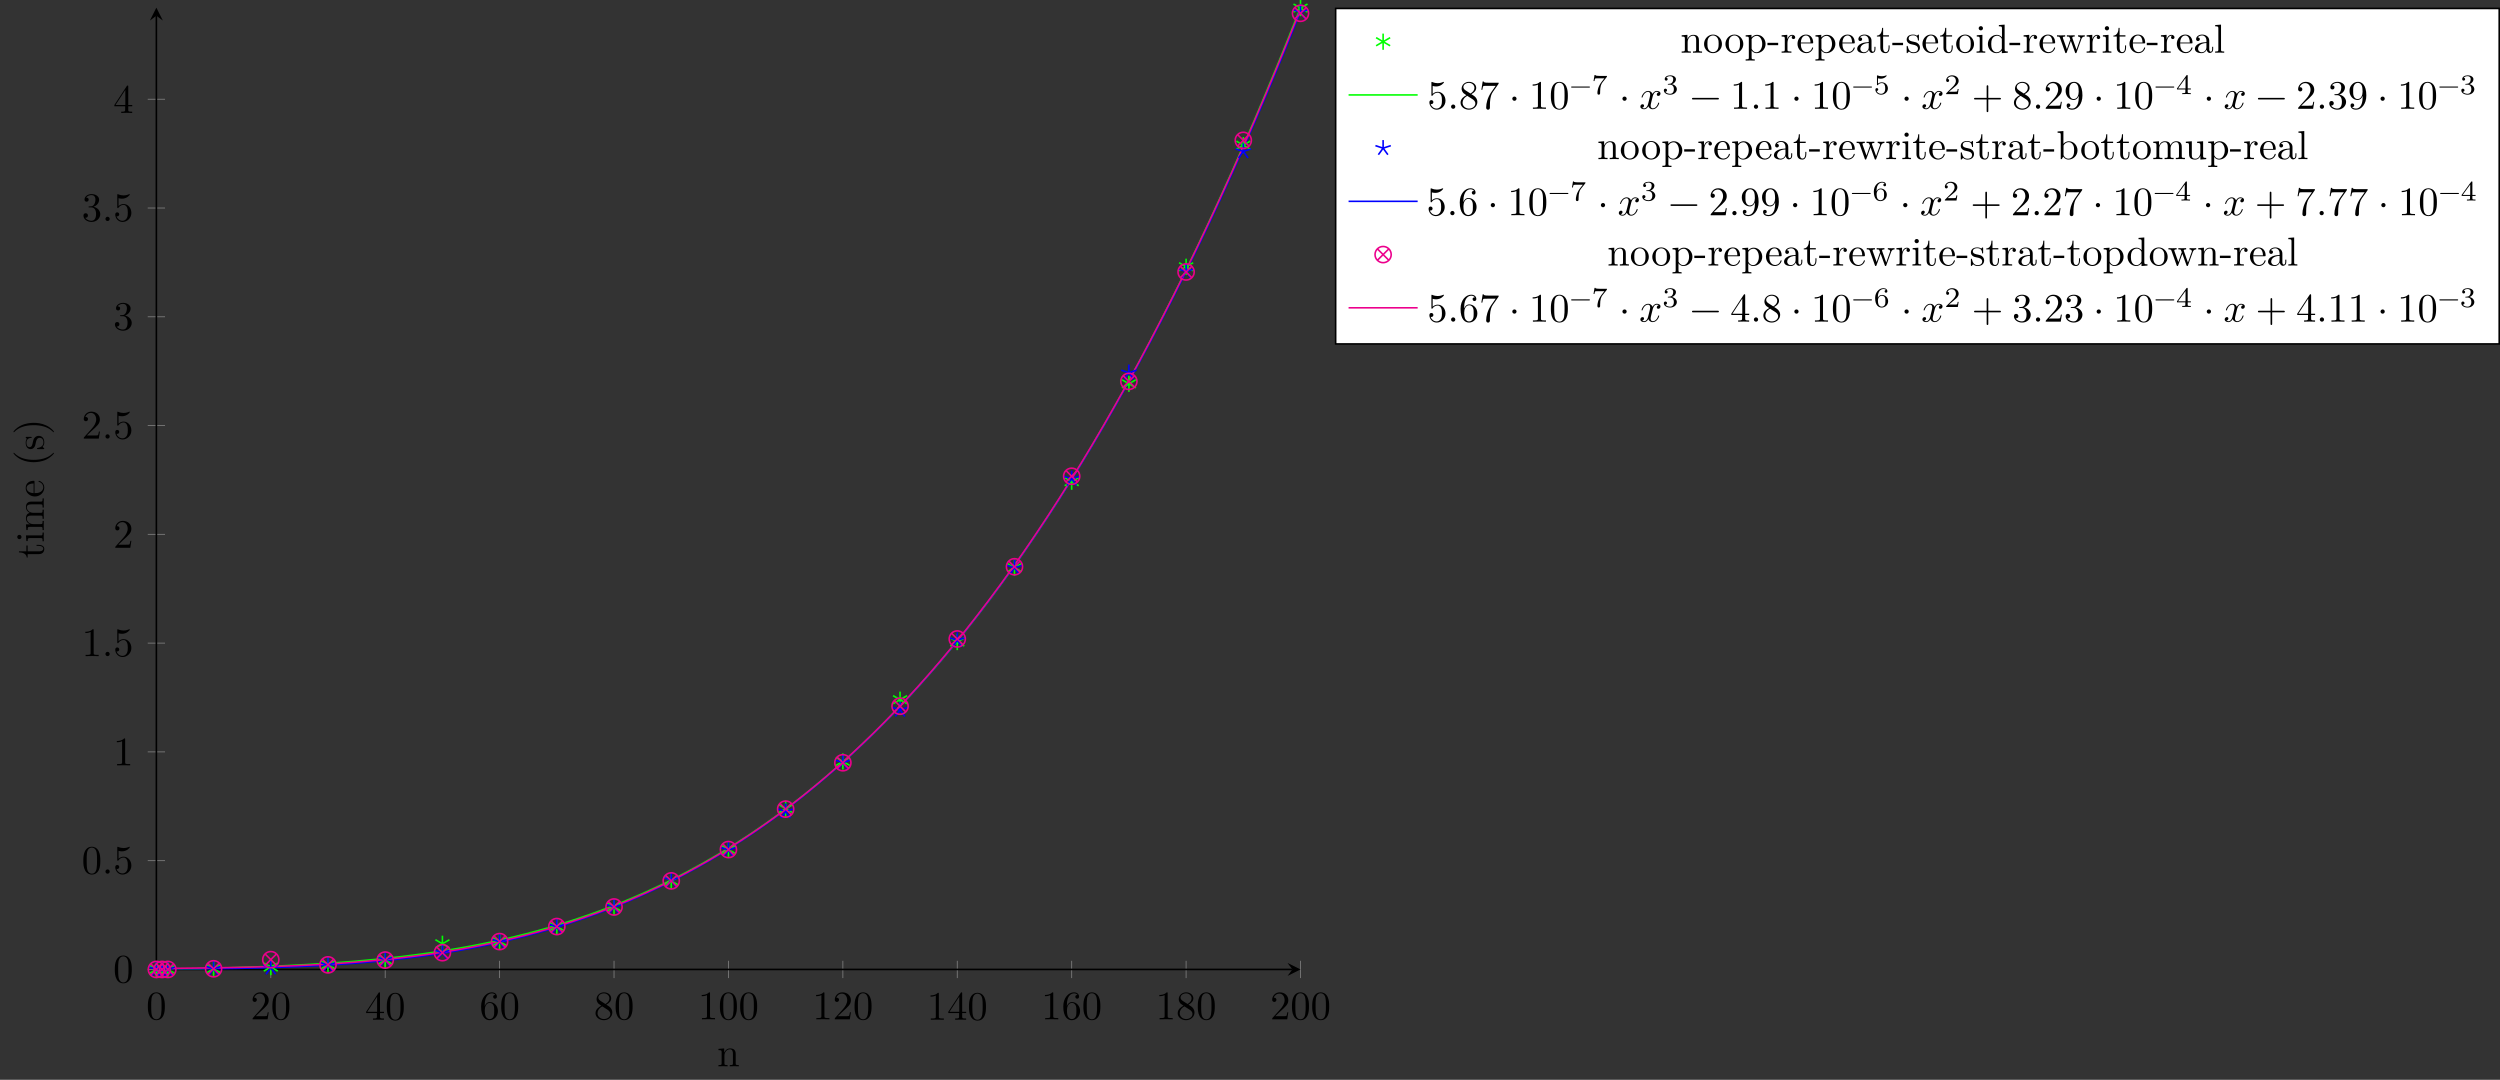 <?xml version="1.0" encoding="UTF-8"?>
<svg xmlns="http://www.w3.org/2000/svg" xmlns:xlink="http://www.w3.org/1999/xlink" width="615.521pt" height="265.857pt" viewBox="0 0 615.521 265.857" version="1.1">
<rect x="0" y="0" width="615.521" height="265.857" fill="#333333" stroke="none"/>
<defs>
<g>
<symbol overflow="visible" id="glyph0-0">
<path style="stroke:none;" d=""/>
</symbol>
<symbol overflow="visible" id="glyph0-1">
<path style="stroke:none;" d="M 4.578 -3.188 C 4.578 -3.984 4.531 -4.781 4.188 -5.516 C 3.734 -6.484 2.906 -6.641 2.5 -6.641 C 1.891 -6.641 1.172 -6.375 0.75 -5.453 C 0.438 -4.766 0.391 -3.984 0.391 -3.188 C 0.391 -2.438 0.422 -1.547 0.844 -0.781 C 1.266 0.016 2 0.219 2.484 0.219 C 3.016 0.219 3.781 0.016 4.219 -0.938 C 4.531 -1.625 4.578 -2.406 4.578 -3.188 Z M 3.766 -3.312 C 3.766 -2.562 3.766 -1.891 3.656 -1.25 C 3.5 -0.297 2.938 0 2.484 0 C 2.094 0 1.5 -0.25 1.328 -1.203 C 1.219 -1.797 1.219 -2.719 1.219 -3.312 C 1.219 -3.953 1.219 -4.609 1.297 -5.141 C 1.484 -6.328 2.234 -6.422 2.484 -6.422 C 2.812 -6.422 3.469 -6.234 3.656 -5.25 C 3.766 -4.688 3.766 -3.938 3.766 -3.312 Z M 3.766 -3.312 "/>
</symbol>
<symbol overflow="visible" id="glyph0-2">
<path style="stroke:none;" d="M 4.469 -1.734 L 4.234 -1.734 C 4.172 -1.438 4.109 -1 4 -0.844 C 3.938 -0.766 3.281 -0.766 3.062 -0.766 L 1.266 -0.766 L 2.328 -1.797 C 3.875 -3.172 4.469 -3.703 4.469 -4.703 C 4.469 -5.844 3.578 -6.641 2.359 -6.641 C 1.234 -6.641 0.5 -5.719 0.5 -4.828 C 0.5 -4.281 1 -4.281 1.031 -4.281 C 1.203 -4.281 1.547 -4.391 1.547 -4.812 C 1.547 -5.062 1.359 -5.328 1.016 -5.328 C 0.938 -5.328 0.922 -5.328 0.891 -5.312 C 1.109 -5.969 1.656 -6.328 2.234 -6.328 C 3.141 -6.328 3.562 -5.516 3.562 -4.703 C 3.562 -3.906 3.078 -3.125 2.516 -2.5 L 0.609 -0.375 C 0.5 -0.266 0.5 -0.234 0.5 0 L 4.203 0 Z M 4.469 -1.734 "/>
</symbol>
<symbol overflow="visible" id="glyph0-3">
<path style="stroke:none;" d="M 4.688 -1.641 L 4.688 -1.953 L 3.703 -1.953 L 3.703 -6.484 C 3.703 -6.688 3.703 -6.75 3.531 -6.75 C 3.453 -6.75 3.422 -6.75 3.344 -6.625 L 0.281 -1.953 L 0.281 -1.641 L 2.938 -1.641 L 2.938 -0.781 C 2.938 -0.422 2.906 -0.312 2.172 -0.312 L 1.969 -0.312 L 1.969 0 C 2.375 -0.031 2.891 -0.031 3.312 -0.031 C 3.734 -0.031 4.25 -0.031 4.672 0 L 4.672 -0.312 L 4.453 -0.312 C 3.719 -0.312 3.703 -0.422 3.703 -0.781 L 3.703 -1.641 Z M 2.984 -1.953 L 0.562 -1.953 L 2.984 -5.672 Z M 2.984 -1.953 "/>
</symbol>
<symbol overflow="visible" id="glyph0-4">
<path style="stroke:none;" d="M 4.562 -2.031 C 4.562 -3.297 3.672 -4.25 2.562 -4.25 C 1.891 -4.25 1.516 -3.75 1.312 -3.266 L 1.312 -3.516 C 1.312 -6.031 2.547 -6.391 3.062 -6.391 C 3.297 -6.391 3.719 -6.328 3.938 -5.984 C 3.781 -5.984 3.391 -5.984 3.391 -5.547 C 3.391 -5.234 3.625 -5.078 3.844 -5.078 C 4 -5.078 4.312 -5.172 4.312 -5.562 C 4.312 -6.156 3.875 -6.641 3.047 -6.641 C 1.766 -6.641 0.422 -5.359 0.422 -3.156 C 0.422 -0.484 1.578 0.219 2.5 0.219 C 3.609 0.219 4.562 -0.719 4.562 -2.031 Z M 3.656 -2.047 C 3.656 -1.562 3.656 -1.062 3.484 -0.703 C 3.188 -0.109 2.734 -0.062 2.5 -0.062 C 1.875 -0.062 1.578 -0.656 1.516 -0.812 C 1.328 -1.281 1.328 -2.078 1.328 -2.25 C 1.328 -3.031 1.656 -4.031 2.547 -4.031 C 2.719 -4.031 3.172 -4.031 3.484 -3.406 C 3.656 -3.047 3.656 -2.531 3.656 -2.047 Z M 3.656 -2.047 "/>
</symbol>
<symbol overflow="visible" id="glyph0-5">
<path style="stroke:none;" d="M 4.562 -1.672 C 4.562 -2.031 4.453 -2.484 4.062 -2.906 C 3.875 -3.109 3.719 -3.203 3.078 -3.609 C 3.797 -3.984 4.281 -4.5 4.281 -5.156 C 4.281 -6.078 3.406 -6.641 2.5 -6.641 C 1.5 -6.641 0.688 -5.906 0.688 -4.969 C 0.688 -4.797 0.703 -4.344 1.125 -3.875 C 1.234 -3.766 1.609 -3.516 1.859 -3.344 C 1.281 -3.047 0.422 -2.5 0.422 -1.5 C 0.422 -0.453 1.438 0.219 2.484 0.219 C 3.609 0.219 4.562 -0.609 4.562 -1.672 Z M 3.844 -5.156 C 3.844 -4.578 3.453 -4.109 2.859 -3.766 L 1.625 -4.562 C 1.172 -4.859 1.125 -5.188 1.125 -5.359 C 1.125 -5.969 1.781 -6.391 2.484 -6.391 C 3.203 -6.391 3.844 -5.875 3.844 -5.156 Z M 4.062 -1.312 C 4.062 -0.578 3.312 -0.062 2.5 -0.062 C 1.641 -0.062 0.922 -0.672 0.922 -1.5 C 0.922 -2.078 1.234 -2.719 2.078 -3.188 L 3.312 -2.406 C 3.594 -2.219 4.062 -1.922 4.062 -1.312 Z M 4.062 -1.312 "/>
</symbol>
<symbol overflow="visible" id="glyph0-6">
<path style="stroke:none;" d="M 4.172 0 L 4.172 -0.312 L 3.859 -0.312 C 2.953 -0.312 2.938 -0.422 2.938 -0.781 L 2.938 -6.375 C 2.938 -6.625 2.938 -6.641 2.703 -6.641 C 2.078 -6 1.203 -6 0.891 -6 L 0.891 -5.688 C 1.094 -5.688 1.672 -5.688 2.188 -5.953 L 2.188 -0.781 C 2.188 -0.422 2.156 -0.312 1.266 -0.312 L 0.953 -0.312 L 0.953 0 C 1.297 -0.031 2.156 -0.031 2.562 -0.031 C 2.953 -0.031 3.828 -0.031 4.172 0 Z M 4.172 0 "/>
</symbol>
<symbol overflow="visible" id="glyph0-7">
<path style="stroke:none;" d="M 1.906 -0.531 C 1.906 -0.812 1.672 -1.062 1.391 -1.062 C 1.094 -1.062 0.859 -0.812 0.859 -0.531 C 0.859 -0.234 1.094 0 1.391 0 C 1.672 0 1.906 -0.234 1.906 -0.531 Z M 1.906 -0.531 "/>
</symbol>
<symbol overflow="visible" id="glyph0-8">
<path style="stroke:none;" d="M 4.469 -2 C 4.469 -3.188 3.656 -4.188 2.578 -4.188 C 2.109 -4.188 1.672 -4.031 1.312 -3.672 L 1.312 -5.625 C 1.516 -5.562 1.844 -5.5 2.156 -5.5 C 3.391 -5.5 4.094 -6.406 4.094 -6.531 C 4.094 -6.594 4.062 -6.641 3.984 -6.641 C 3.984 -6.641 3.953 -6.641 3.906 -6.609 C 3.703 -6.516 3.219 -6.312 2.547 -6.312 C 2.156 -6.312 1.688 -6.391 1.219 -6.594 C 1.141 -6.625 1.109 -6.625 1.109 -6.625 C 1 -6.625 1 -6.547 1 -6.391 L 1 -3.438 C 1 -3.266 1 -3.188 1.141 -3.188 C 1.219 -3.188 1.234 -3.203 1.281 -3.266 C 1.391 -3.422 1.75 -3.969 2.562 -3.969 C 3.078 -3.969 3.328 -3.516 3.406 -3.328 C 3.562 -2.953 3.594 -2.578 3.594 -2.078 C 3.594 -1.719 3.594 -1.125 3.344 -0.703 C 3.109 -0.312 2.734 -0.062 2.281 -0.062 C 1.562 -0.062 0.984 -0.594 0.812 -1.172 C 0.844 -1.172 0.875 -1.156 0.984 -1.156 C 1.312 -1.156 1.484 -1.406 1.484 -1.641 C 1.484 -1.891 1.312 -2.141 0.984 -2.141 C 0.844 -2.141 0.5 -2.062 0.5 -1.609 C 0.5 -0.75 1.188 0.219 2.297 0.219 C 3.453 0.219 4.469 -0.734 4.469 -2 Z M 4.469 -2 "/>
</symbol>
<symbol overflow="visible" id="glyph0-9">
<path style="stroke:none;" d="M 4.562 -1.703 C 4.562 -2.516 3.922 -3.297 2.891 -3.516 C 3.703 -3.781 4.281 -4.469 4.281 -5.266 C 4.281 -6.078 3.406 -6.641 2.453 -6.641 C 1.453 -6.641 0.688 -6.047 0.688 -5.281 C 0.688 -4.953 0.906 -4.766 1.203 -4.766 C 1.5 -4.766 1.703 -4.984 1.703 -5.281 C 1.703 -5.766 1.234 -5.766 1.094 -5.766 C 1.391 -6.266 2.047 -6.391 2.406 -6.391 C 2.828 -6.391 3.375 -6.172 3.375 -5.281 C 3.375 -5.156 3.344 -4.578 3.094 -4.141 C 2.797 -3.656 2.453 -3.625 2.203 -3.625 C 2.125 -3.609 1.891 -3.594 1.812 -3.594 C 1.734 -3.578 1.672 -3.562 1.672 -3.469 C 1.672 -3.359 1.734 -3.359 1.906 -3.359 L 2.344 -3.359 C 3.156 -3.359 3.531 -2.688 3.531 -1.703 C 3.531 -0.344 2.844 -0.062 2.406 -0.062 C 1.969 -0.062 1.219 -0.234 0.875 -0.812 C 1.219 -0.766 1.531 -0.984 1.531 -1.359 C 1.531 -1.719 1.266 -1.922 0.984 -1.922 C 0.734 -1.922 0.422 -1.781 0.422 -1.344 C 0.422 -0.438 1.344 0.219 2.438 0.219 C 3.656 0.219 4.562 -0.688 4.562 -1.703 Z M 4.562 -1.703 "/>
</symbol>
<symbol overflow="visible" id="glyph0-10">
<path style="stroke:none;" d="M 4.828 -6.422 L 2.406 -6.422 C 1.203 -6.422 1.172 -6.547 1.141 -6.734 L 0.891 -6.734 L 0.562 -4.688 L 0.812 -4.688 C 0.844 -4.844 0.922 -5.469 1.062 -5.594 C 1.125 -5.656 1.906 -5.656 2.031 -5.656 L 4.094 -5.656 L 2.984 -4.078 C 2.078 -2.734 1.75 -1.344 1.75 -0.328 C 1.75 -0.234 1.75 0.219 2.219 0.219 C 2.672 0.219 2.672 -0.234 2.672 -0.328 L 2.672 -0.844 C 2.672 -1.391 2.703 -1.938 2.781 -2.469 C 2.828 -2.703 2.953 -3.562 3.406 -4.172 L 4.75 -6.078 C 4.828 -6.188 4.828 -6.203 4.828 -6.422 Z M 4.828 -6.422 "/>
</symbol>
<symbol overflow="visible" id="glyph0-11">
<path style="stroke:none;" d="M 1.906 -2.5 C 1.906 -2.781 1.672 -3.016 1.391 -3.016 C 1.094 -3.016 0.859 -2.781 0.859 -2.5 C 0.859 -2.203 1.094 -1.969 1.391 -1.969 C 1.672 -1.969 1.906 -2.203 1.906 -2.5 Z M 1.906 -2.5 "/>
</symbol>
<symbol overflow="visible" id="glyph0-12">
<path style="stroke:none;" d="M 5.25 -3.75 C 5.25 -4.266 4.672 -4.406 4.328 -4.406 C 3.75 -4.406 3.406 -3.875 3.281 -3.656 C 3.031 -4.312 2.5 -4.406 2.203 -4.406 C 1.172 -4.406 0.594 -3.125 0.594 -2.875 C 0.594 -2.766 0.719 -2.766 0.719 -2.766 C 0.797 -2.766 0.828 -2.797 0.844 -2.875 C 1.188 -3.938 1.844 -4.188 2.188 -4.188 C 2.375 -4.188 2.719 -4.094 2.719 -3.516 C 2.719 -3.203 2.547 -2.547 2.188 -1.141 C 2.031 -0.531 1.672 -0.109 1.234 -0.109 C 1.172 -0.109 0.953 -0.109 0.734 -0.234 C 0.984 -0.297 1.203 -0.5 1.203 -0.781 C 1.203 -1.047 0.984 -1.125 0.844 -1.125 C 0.531 -1.125 0.297 -0.875 0.297 -0.547 C 0.297 -0.094 0.781 0.109 1.219 0.109 C 1.891 0.109 2.25 -0.594 2.266 -0.641 C 2.391 -0.281 2.75 0.109 3.344 0.109 C 4.375 0.109 4.938 -1.172 4.938 -1.422 C 4.938 -1.531 4.859 -1.531 4.828 -1.531 C 4.734 -1.531 4.719 -1.484 4.688 -1.422 C 4.359 -0.344 3.688 -0.109 3.375 -0.109 C 2.984 -0.109 2.828 -0.422 2.828 -0.766 C 2.828 -0.984 2.875 -1.203 2.984 -1.641 L 3.328 -3.016 C 3.391 -3.266 3.625 -4.188 4.312 -4.188 C 4.359 -4.188 4.609 -4.188 4.812 -4.062 C 4.531 -4 4.344 -3.766 4.344 -3.516 C 4.344 -3.359 4.453 -3.172 4.719 -3.172 C 4.938 -3.172 5.25 -3.344 5.25 -3.75 Z M 5.25 -3.75 "/>
</symbol>
<symbol overflow="visible" id="glyph0-13">
<path style="stroke:none;" d="M 7.203 -2.5 C 7.203 -2.609 7.109 -2.688 7 -2.688 L 0.75 -2.688 C 0.641 -2.688 0.562 -2.609 0.562 -2.5 C 0.562 -2.375 0.641 -2.297 0.75 -2.297 L 7 -2.297 C 7.109 -2.297 7.203 -2.375 7.203 -2.5 Z M 7.203 -2.5 "/>
</symbol>
<symbol overflow="visible" id="glyph0-14">
<path style="stroke:none;" d="M 7.203 -2.5 C 7.203 -2.609 7.109 -2.688 7 -2.688 L 4.078 -2.688 L 4.078 -5.609 C 4.078 -5.719 3.984 -5.812 3.875 -5.812 C 3.766 -5.812 3.672 -5.719 3.672 -5.609 L 3.672 -2.688 L 0.75 -2.688 C 0.641 -2.688 0.562 -2.609 0.562 -2.5 C 0.562 -2.375 0.641 -2.297 0.75 -2.297 L 3.672 -2.297 L 3.672 0.625 C 3.672 0.734 3.766 0.828 3.875 0.828 C 3.984 0.828 4.078 0.734 4.078 0.625 L 4.078 -2.297 L 7 -2.297 C 7.109 -2.297 7.203 -2.375 7.203 -2.5 Z M 7.203 -2.5 "/>
</symbol>
<symbol overflow="visible" id="glyph0-15">
<path style="stroke:none;" d="M 4.562 -3.281 C 4.562 -5.969 3.406 -6.641 2.516 -6.641 C 1.969 -6.641 1.484 -6.453 1.062 -6.016 C 0.641 -5.562 0.422 -5.141 0.422 -4.391 C 0.422 -3.156 1.297 -2.172 2.406 -2.172 C 3.016 -2.172 3.422 -2.594 3.656 -3.172 L 3.656 -2.844 C 3.656 -0.516 2.625 -0.062 2.047 -0.062 C 1.875 -0.062 1.328 -0.078 1.062 -0.422 C 1.5 -0.422 1.578 -0.703 1.578 -0.875 C 1.578 -1.188 1.344 -1.328 1.125 -1.328 C 0.969 -1.328 0.672 -1.25 0.672 -0.859 C 0.672 -0.188 1.203 0.219 2.047 0.219 C 3.344 0.219 4.562 -1.141 4.562 -3.281 Z M 3.641 -4.203 C 3.641 -3.375 3.297 -2.406 2.422 -2.406 C 2.266 -2.406 1.797 -2.406 1.5 -3.031 C 1.312 -3.406 1.312 -3.891 1.312 -4.391 C 1.312 -4.922 1.312 -5.391 1.531 -5.766 C 1.797 -6.266 2.172 -6.391 2.516 -6.391 C 2.984 -6.391 3.312 -6.047 3.484 -5.609 C 3.594 -5.281 3.641 -4.656 3.641 -4.203 Z M 3.641 -4.203 "/>
</symbol>
<symbol overflow="visible" id="glyph1-0">
<path style="stroke:none;" d=""/>
</symbol>
<symbol overflow="visible" id="glyph1-1">
<path style="stroke:none;" d="M 5.328 0 L 5.328 -0.312 C 4.812 -0.312 4.562 -0.312 4.562 -0.609 L 4.562 -2.516 C 4.562 -3.375 4.562 -3.672 4.25 -4.031 C 4.109 -4.203 3.781 -4.406 3.203 -4.406 C 2.469 -4.406 2 -3.984 1.719 -3.359 L 1.719 -4.406 L 0.312 -4.297 L 0.312 -3.984 C 1.016 -3.984 1.094 -3.922 1.094 -3.422 L 1.094 -0.75 C 1.094 -0.312 0.984 -0.312 0.312 -0.312 L 0.312 0 L 1.453 -0.031 L 2.562 0 L 2.562 -0.312 C 1.891 -0.312 1.781 -0.312 1.781 -0.75 L 1.781 -2.594 C 1.781 -3.625 2.5 -4.188 3.125 -4.188 C 3.766 -4.188 3.875 -3.656 3.875 -3.078 L 3.875 -0.75 C 3.875 -0.312 3.766 -0.312 3.094 -0.312 L 3.094 0 L 4.219 -0.031 Z M 5.328 0 "/>
</symbol>
<symbol overflow="visible" id="glyph1-2">
<path style="stroke:none;" d="M 4.688 -2.141 C 4.688 -3.406 3.703 -4.469 2.5 -4.469 C 1.25 -4.469 0.281 -3.375 0.281 -2.141 C 0.281 -0.844 1.312 0.109 2.484 0.109 C 3.688 0.109 4.688 -0.875 4.688 -2.141 Z M 3.875 -2.219 C 3.875 -1.859 3.875 -1.312 3.656 -0.875 C 3.422 -0.422 2.984 -0.141 2.5 -0.141 C 2.062 -0.141 1.625 -0.344 1.359 -0.812 C 1.109 -1.25 1.109 -1.859 1.109 -2.219 C 1.109 -2.609 1.109 -3.141 1.344 -3.578 C 1.609 -4.031 2.078 -4.25 2.484 -4.25 C 2.922 -4.25 3.344 -4.031 3.609 -3.594 C 3.875 -3.172 3.875 -2.594 3.875 -2.219 Z M 3.875 -2.219 "/>
</symbol>
<symbol overflow="visible" id="glyph1-3">
<path style="stroke:none;" d="M 5.188 -2.156 C 5.188 -3.422 4.234 -4.406 3.109 -4.406 C 2.328 -4.406 1.906 -3.969 1.719 -3.75 L 1.719 -4.406 L 0.281 -4.297 L 0.281 -3.984 C 0.984 -3.984 1.062 -3.922 1.062 -3.484 L 1.062 1.172 C 1.062 1.625 0.953 1.625 0.281 1.625 L 0.281 1.938 L 1.391 1.906 L 2.516 1.938 L 2.516 1.625 C 1.859 1.625 1.75 1.625 1.75 1.172 L 1.75 -0.594 C 1.797 -0.422 2.219 0.109 2.969 0.109 C 4.156 0.109 5.188 -0.875 5.188 -2.156 Z M 4.359 -2.156 C 4.359 -0.953 3.672 -0.109 2.938 -0.109 C 2.531 -0.109 2.156 -0.312 1.891 -0.719 C 1.75 -0.922 1.75 -0.938 1.75 -1.141 L 1.75 -3.359 C 2.031 -3.875 2.516 -4.156 3.031 -4.156 C 3.766 -4.156 4.359 -3.281 4.359 -2.156 Z M 4.359 -2.156 "/>
</symbol>
<symbol overflow="visible" id="glyph1-4">
<path style="stroke:none;" d="M 2.75 -1.859 L 2.75 -2.438 L 0.109 -2.438 L 0.109 -1.859 Z M 2.75 -1.859 "/>
</symbol>
<symbol overflow="visible" id="glyph1-5">
<path style="stroke:none;" d="M 3.625 -3.797 C 3.625 -4.109 3.312 -4.406 2.891 -4.406 C 2.156 -4.406 1.797 -3.734 1.672 -3.312 L 1.672 -4.406 L 0.281 -4.297 L 0.281 -3.984 C 0.984 -3.984 1.062 -3.922 1.062 -3.422 L 1.062 -0.75 C 1.062 -0.312 0.953 -0.312 0.281 -0.312 L 0.281 0 L 1.422 -0.031 C 1.812 -0.031 2.281 -0.031 2.688 0 L 2.688 -0.312 L 2.469 -0.312 C 1.734 -0.312 1.719 -0.422 1.719 -0.781 L 1.719 -2.312 C 1.719 -3.297 2.141 -4.188 2.891 -4.188 C 2.953 -4.188 2.984 -4.188 3 -4.172 C 2.969 -4.172 2.766 -4.047 2.766 -3.781 C 2.766 -3.516 2.984 -3.359 3.203 -3.359 C 3.375 -3.359 3.625 -3.484 3.625 -3.797 Z M 3.625 -3.797 "/>
</symbol>
<symbol overflow="visible" id="glyph1-6">
<path style="stroke:none;" d="M 4.141 -1.188 C 4.141 -1.281 4.062 -1.312 4 -1.312 C 3.922 -1.312 3.891 -1.25 3.875 -1.172 C 3.531 -0.141 2.625 -0.141 2.531 -0.141 C 2.031 -0.141 1.641 -0.438 1.406 -0.812 C 1.109 -1.281 1.109 -1.938 1.109 -2.297 L 3.891 -2.297 C 4.109 -2.297 4.141 -2.297 4.141 -2.516 C 4.141 -3.5 3.594 -4.469 2.359 -4.469 C 1.203 -4.469 0.281 -3.438 0.281 -2.188 C 0.281 -0.859 1.328 0.109 2.469 0.109 C 3.688 0.109 4.141 -1 4.141 -1.188 Z M 3.484 -2.516 L 1.109 -2.516 C 1.172 -4 2.016 -4.25 2.359 -4.25 C 3.375 -4.25 3.484 -2.906 3.484 -2.516 Z M 3.484 -2.516 "/>
</symbol>
<symbol overflow="visible" id="glyph1-7">
<path style="stroke:none;" d="M 4.812 -0.891 L 4.812 -1.453 L 4.562 -1.453 L 4.562 -0.891 C 4.562 -0.312 4.312 -0.25 4.203 -0.25 C 3.875 -0.25 3.844 -0.703 3.844 -0.75 L 3.844 -2.734 C 3.844 -3.156 3.844 -3.547 3.484 -3.922 C 3.094 -4.312 2.594 -4.469 2.109 -4.469 C 1.297 -4.469 0.609 -4 0.609 -3.344 C 0.609 -3.047 0.812 -2.875 1.062 -2.875 C 1.344 -2.875 1.531 -3.078 1.531 -3.328 C 1.531 -3.453 1.469 -3.781 1.016 -3.781 C 1.281 -4.141 1.781 -4.25 2.094 -4.25 C 2.578 -4.25 3.156 -3.859 3.156 -2.969 L 3.156 -2.609 C 2.641 -2.578 1.938 -2.547 1.312 -2.25 C 0.562 -1.906 0.312 -1.391 0.312 -0.953 C 0.312 -0.141 1.281 0.109 1.906 0.109 C 2.578 0.109 3.031 -0.297 3.219 -0.75 C 3.266 -0.359 3.531 0.062 4 0.062 C 4.203 0.062 4.812 -0.078 4.812 -0.891 Z M 3.156 -1.391 C 3.156 -0.453 2.438 -0.109 1.984 -0.109 C 1.5 -0.109 1.094 -0.453 1.094 -0.953 C 1.094 -1.5 1.5 -2.328 3.156 -2.391 Z M 3.156 -1.391 "/>
</symbol>
<symbol overflow="visible" id="glyph1-8">
<path style="stroke:none;" d="M 3.312 -1.234 L 3.312 -1.797 L 3.062 -1.797 L 3.062 -1.25 C 3.062 -0.516 2.766 -0.141 2.391 -0.141 C 1.719 -0.141 1.719 -1.047 1.719 -1.219 L 1.719 -3.984 L 3.156 -3.984 L 3.156 -4.297 L 1.719 -4.297 L 1.719 -6.125 L 1.469 -6.125 C 1.469 -5.312 1.172 -4.25 0.188 -4.203 L 0.188 -3.984 L 1.031 -3.984 L 1.031 -1.234 C 1.031 -0.016 1.969 0.109 2.328 0.109 C 3.031 0.109 3.312 -0.594 3.312 -1.234 Z M 3.312 -1.234 "/>
</symbol>
<symbol overflow="visible" id="glyph1-9">
<path style="stroke:none;" d="M 3.594 -1.281 C 3.594 -1.797 3.297 -2.109 3.172 -2.219 C 2.844 -2.547 2.453 -2.625 2.031 -2.703 C 1.469 -2.812 0.812 -2.938 0.812 -3.516 C 0.812 -3.875 1.062 -4.281 1.922 -4.281 C 3.016 -4.281 3.078 -3.375 3.094 -3.078 C 3.094 -2.984 3.203 -2.984 3.203 -2.984 C 3.344 -2.984 3.344 -3.031 3.344 -3.219 L 3.344 -4.234 C 3.344 -4.391 3.344 -4.469 3.234 -4.469 C 3.188 -4.469 3.156 -4.469 3.031 -4.344 C 3 -4.312 2.906 -4.219 2.859 -4.188 C 2.484 -4.469 2.078 -4.469 1.922 -4.469 C 0.703 -4.469 0.328 -3.797 0.328 -3.234 C 0.328 -2.891 0.484 -2.609 0.75 -2.391 C 1.078 -2.141 1.359 -2.078 2.078 -1.938 C 2.297 -1.891 3.109 -1.734 3.109 -1.016 C 3.109 -0.516 2.766 -0.109 1.984 -0.109 C 1.141 -0.109 0.781 -0.672 0.594 -1.531 C 0.562 -1.656 0.562 -1.688 0.453 -1.688 C 0.328 -1.688 0.328 -1.625 0.328 -1.453 L 0.328 -0.125 C 0.328 0.047 0.328 0.109 0.438 0.109 C 0.484 0.109 0.5 0.094 0.688 -0.094 C 0.703 -0.109 0.703 -0.125 0.891 -0.312 C 1.328 0.094 1.781 0.109 1.984 0.109 C 3.125 0.109 3.594 -0.562 3.594 -1.281 Z M 3.594 -1.281 "/>
</symbol>
<symbol overflow="visible" id="glyph1-10">
<path style="stroke:none;" d="M 2.469 0 L 2.469 -0.312 C 1.797 -0.312 1.766 -0.359 1.766 -0.75 L 1.766 -4.406 L 0.375 -4.297 L 0.375 -3.984 C 1.016 -3.984 1.109 -3.922 1.109 -3.438 L 1.109 -0.75 C 1.109 -0.312 1 -0.312 0.328 -0.312 L 0.328 0 L 1.422 -0.031 C 1.781 -0.031 2.125 -0.016 2.469 0 Z M 1.906 -6.016 C 1.906 -6.297 1.688 -6.547 1.391 -6.547 C 1.047 -6.547 0.844 -6.266 0.844 -6.016 C 0.844 -5.75 1.078 -5.5 1.375 -5.5 C 1.719 -5.5 1.906 -5.766 1.906 -6.016 Z M 1.906 -6.016 "/>
</symbol>
<symbol overflow="visible" id="glyph1-11">
<path style="stroke:none;" d="M 5.25 0 L 5.25 -0.312 C 4.562 -0.312 4.469 -0.375 4.469 -0.875 L 4.469 -6.922 L 3.047 -6.812 L 3.047 -6.5 C 3.734 -6.5 3.812 -6.438 3.812 -5.938 L 3.812 -3.781 C 3.531 -4.141 3.094 -4.406 2.562 -4.406 C 1.391 -4.406 0.344 -3.422 0.344 -2.141 C 0.344 -0.875 1.312 0.109 2.453 0.109 C 3.094 0.109 3.531 -0.234 3.781 -0.547 L 3.781 0.109 Z M 3.781 -1.172 C 3.781 -1 3.781 -0.984 3.672 -0.812 C 3.375 -0.328 2.938 -0.109 2.5 -0.109 C 2.047 -0.109 1.688 -0.375 1.453 -0.75 C 1.203 -1.156 1.172 -1.719 1.172 -2.141 C 1.172 -2.5 1.188 -3.094 1.469 -3.547 C 1.688 -3.859 2.062 -4.188 2.609 -4.188 C 2.953 -4.188 3.375 -4.031 3.672 -3.594 C 3.781 -3.422 3.781 -3.406 3.781 -3.219 Z M 3.781 -1.172 "/>
</symbol>
<symbol overflow="visible" id="glyph1-12">
<path style="stroke:none;" d="M 7.016 -3.984 L 7.016 -4.297 C 6.781 -4.281 6.5 -4.266 6.281 -4.266 L 5.359 -4.297 L 5.359 -3.984 C 5.719 -3.984 5.938 -3.797 5.938 -3.516 C 5.938 -3.453 5.938 -3.422 5.875 -3.297 L 4.969 -0.75 L 3.984 -3.531 C 3.953 -3.656 3.938 -3.672 3.938 -3.719 C 3.938 -3.984 4.328 -3.984 4.531 -3.984 L 4.531 -4.297 L 3.484 -4.266 C 3.188 -4.266 2.906 -4.281 2.609 -4.297 L 2.609 -3.984 C 2.969 -3.984 3.125 -3.969 3.234 -3.844 C 3.281 -3.781 3.391 -3.484 3.453 -3.297 L 2.609 -0.875 L 1.656 -3.531 C 1.609 -3.656 1.609 -3.672 1.609 -3.719 C 1.609 -3.984 2 -3.984 2.188 -3.984 L 2.188 -4.297 L 1.109 -4.266 L 0.172 -4.297 L 0.172 -3.984 C 0.672 -3.984 0.797 -3.953 0.922 -3.641 L 2.172 -0.109 C 2.219 0.031 2.25 0.109 2.375 0.109 C 2.516 0.109 2.531 0.047 2.578 -0.094 L 3.594 -2.906 L 4.609 -0.078 C 4.641 0.031 4.672 0.109 4.812 0.109 C 4.938 0.109 4.969 0.016 5 -0.078 L 6.172 -3.344 C 6.344 -3.844 6.656 -3.984 7.016 -3.984 Z M 7.016 -3.984 "/>
</symbol>
<symbol overflow="visible" id="glyph1-13">
<path style="stroke:none;" d="M 2.547 0 L 2.547 -0.312 C 1.875 -0.312 1.766 -0.312 1.766 -0.75 L 1.766 -6.922 L 0.328 -6.812 L 0.328 -6.5 C 1.031 -6.5 1.109 -6.438 1.109 -5.938 L 1.109 -0.75 C 1.109 -0.312 1 -0.312 0.328 -0.312 L 0.328 0 L 1.438 -0.031 Z M 2.547 0 "/>
</symbol>
<symbol overflow="visible" id="glyph1-14">
<path style="stroke:none;" d="M 5.188 -2.156 C 5.188 -3.422 4.219 -4.406 3.078 -4.406 C 2.297 -4.406 1.875 -3.938 1.719 -3.766 L 1.719 -6.922 L 0.281 -6.812 L 0.281 -6.5 C 0.984 -6.5 1.062 -6.438 1.062 -5.938 L 1.062 0 L 1.312 0 L 1.672 -0.625 C 1.812 -0.391 2.234 0.109 2.969 0.109 C 4.156 0.109 5.188 -0.875 5.188 -2.156 Z M 4.359 -2.156 C 4.359 -1.797 4.344 -1.203 4.062 -0.75 C 3.844 -0.438 3.469 -0.109 2.938 -0.109 C 2.484 -0.109 2.125 -0.344 1.891 -0.719 C 1.75 -0.922 1.75 -0.953 1.75 -1.141 L 1.75 -3.188 C 1.75 -3.375 1.75 -3.391 1.859 -3.547 C 2.25 -4.109 2.797 -4.188 3.031 -4.188 C 3.484 -4.188 3.844 -3.922 4.078 -3.547 C 4.344 -3.141 4.359 -2.578 4.359 -2.156 Z M 4.359 -2.156 "/>
</symbol>
<symbol overflow="visible" id="glyph1-15">
<path style="stroke:none;" d="M 8.109 0 L 8.109 -0.312 C 7.594 -0.312 7.344 -0.312 7.328 -0.609 L 7.328 -2.516 C 7.328 -3.375 7.328 -3.672 7.016 -4.031 C 6.875 -4.203 6.547 -4.406 5.969 -4.406 C 5.141 -4.406 4.688 -3.812 4.531 -3.422 C 4.391 -4.297 3.656 -4.406 3.203 -4.406 C 2.469 -4.406 2 -3.984 1.719 -3.359 L 1.719 -4.406 L 0.312 -4.297 L 0.312 -3.984 C 1.016 -3.984 1.094 -3.922 1.094 -3.422 L 1.094 -0.75 C 1.094 -0.312 0.984 -0.312 0.312 -0.312 L 0.312 0 L 1.453 -0.031 L 2.562 0 L 2.562 -0.312 C 1.891 -0.312 1.781 -0.312 1.781 -0.75 L 1.781 -2.594 C 1.781 -3.625 2.5 -4.188 3.125 -4.188 C 3.766 -4.188 3.875 -3.656 3.875 -3.078 L 3.875 -0.75 C 3.875 -0.312 3.766 -0.312 3.094 -0.312 L 3.094 0 L 4.219 -0.031 L 5.328 0 L 5.328 -0.312 C 4.672 -0.312 4.562 -0.312 4.562 -0.75 L 4.562 -2.594 C 4.562 -3.625 5.266 -4.188 5.906 -4.188 C 6.531 -4.188 6.641 -3.656 6.641 -3.078 L 6.641 -0.75 C 6.641 -0.312 6.531 -0.312 5.859 -0.312 L 5.859 0 L 6.984 -0.031 Z M 8.109 0 "/>
</symbol>
<symbol overflow="visible" id="glyph1-16">
<path style="stroke:none;" d="M 5.328 0 L 5.328 -0.312 C 4.641 -0.312 4.562 -0.375 4.562 -0.875 L 4.562 -4.406 L 3.094 -4.297 L 3.094 -3.984 C 3.781 -3.984 3.875 -3.922 3.875 -3.422 L 3.875 -1.656 C 3.875 -0.781 3.391 -0.109 2.656 -0.109 C 1.828 -0.109 1.781 -0.578 1.781 -1.094 L 1.781 -4.406 L 0.312 -4.297 L 0.312 -3.984 C 1.094 -3.984 1.094 -3.953 1.094 -3.078 L 1.094 -1.578 C 1.094 -0.797 1.094 0.109 2.609 0.109 C 3.172 0.109 3.609 -0.172 3.891 -0.781 L 3.891 0.109 Z M 5.328 0 "/>
</symbol>
<symbol overflow="visible" id="glyph2-0">
<path style="stroke:none;" d=""/>
</symbol>
<symbol overflow="visible" id="glyph2-1">
<path style="stroke:none;" d="M -1.234 -3.312 L -1.797 -3.312 L -1.797 -3.062 L -1.25 -3.062 C -0.516 -3.062 -0.141 -2.766 -0.141 -2.391 C -0.141 -1.719 -1.047 -1.719 -1.219 -1.719 L -3.984 -1.719 L -3.984 -3.156 L -4.297 -3.156 L -4.297 -1.719 L -6.125 -1.719 L -6.125 -1.469 C -5.312 -1.469 -4.25 -1.172 -4.203 -0.188 L -3.984 -0.188 L -3.984 -1.031 L -1.234 -1.031 C -0.016 -1.031 0.109 -1.969 0.109 -2.328 C 0.109 -3.031 -0.594 -3.312 -1.234 -3.312 Z M -1.234 -3.312 "/>
</symbol>
<symbol overflow="visible" id="glyph2-2">
<path style="stroke:none;" d="M 0 -2.469 L -0.312 -2.469 C -0.312 -1.797 -0.359 -1.766 -0.75 -1.766 L -4.406 -1.766 L -4.297 -0.375 L -3.984 -0.375 C -3.984 -1.016 -3.922 -1.109 -3.438 -1.109 L -0.75 -1.109 C -0.312 -1.109 -0.312 -1 -0.312 -0.328 L 0 -0.328 L -0.031 -1.422 C -0.031 -1.781 -0.016 -2.125 0 -2.469 Z M -6.016 -1.906 C -6.297 -1.906 -6.547 -1.688 -6.547 -1.391 C -6.547 -1.047 -6.266 -0.844 -6.016 -0.844 C -5.75 -0.844 -5.5 -1.078 -5.5 -1.375 C -5.5 -1.719 -5.766 -1.906 -6.016 -1.906 Z M -6.016 -1.906 "/>
</symbol>
<symbol overflow="visible" id="glyph2-3">
<path style="stroke:none;" d="M 0 -8.109 L -0.312 -8.109 C -0.312 -7.594 -0.312 -7.344 -0.609 -7.328 L -2.516 -7.328 C -3.375 -7.328 -3.672 -7.328 -4.031 -7.016 C -4.203 -6.875 -4.406 -6.547 -4.406 -5.969 C -4.406 -5.141 -3.812 -4.688 -3.422 -4.531 C -4.297 -4.391 -4.406 -3.656 -4.406 -3.203 C -4.406 -2.469 -3.984 -2 -3.359 -1.719 L -4.406 -1.719 L -4.297 -0.312 L -3.984 -0.312 C -3.984 -1.016 -3.922 -1.094 -3.422 -1.094 L -0.75 -1.094 C -0.312 -1.094 -0.312 -0.984 -0.312 -0.312 L 0 -0.312 L -0.031 -1.453 L 0 -2.562 L -0.312 -2.562 C -0.312 -1.891 -0.312 -1.781 -0.75 -1.781 L -2.594 -1.781 C -3.625 -1.781 -4.188 -2.5 -4.188 -3.125 C -4.188 -3.766 -3.656 -3.875 -3.078 -3.875 L -0.75 -3.875 C -0.312 -3.875 -0.312 -3.766 -0.312 -3.094 L 0 -3.094 L -0.031 -4.219 L 0 -5.328 L -0.312 -5.328 C -0.312 -4.672 -0.312 -4.562 -0.75 -4.562 L -2.594 -4.562 C -3.625 -4.562 -4.188 -5.266 -4.188 -5.906 C -4.188 -6.531 -3.656 -6.641 -3.078 -6.641 L -0.75 -6.641 C -0.312 -6.641 -0.312 -6.531 -0.312 -5.859 L 0 -5.859 L -0.031 -6.984 Z M 0 -8.109 "/>
</symbol>
<symbol overflow="visible" id="glyph2-4">
<path style="stroke:none;" d="M -1.188 -4.141 C -1.281 -4.141 -1.312 -4.062 -1.312 -4 C -1.312 -3.922 -1.25 -3.891 -1.172 -3.875 C -0.141 -3.531 -0.141 -2.625 -0.141 -2.531 C -0.141 -2.031 -0.438 -1.641 -0.812 -1.406 C -1.281 -1.109 -1.938 -1.109 -2.297 -1.109 L -2.297 -3.891 C -2.297 -4.109 -2.297 -4.141 -2.516 -4.141 C -3.5 -4.141 -4.469 -3.594 -4.469 -2.359 C -4.469 -1.203 -3.438 -0.281 -2.188 -0.281 C -0.859 -0.281 0.109 -1.328 0.109 -2.469 C 0.109 -3.688 -1 -4.141 -1.188 -4.141 Z M -2.516 -3.484 L -2.516 -1.109 C -4 -1.172 -4.25 -2.016 -4.25 -2.359 C -4.25 -3.375 -2.906 -3.484 -2.516 -3.484 Z M -2.516 -3.484 "/>
</symbol>
<symbol overflow="visible" id="glyph2-5">
<path style="stroke:none;" d="M 2.391 -3.297 C 2.359 -3.297 2.344 -3.297 2.172 -3.125 C 0.922 -1.891 -0.969 -1.562 -2.5 -1.562 C -4.234 -1.562 -5.969 -1.938 -7.203 -3.172 C -7.328 -3.297 -7.344 -3.297 -7.375 -3.297 C -7.453 -3.297 -7.484 -3.266 -7.484 -3.203 C -7.484 -3.094 -6.797 -2.203 -5.531 -1.609 C -4.438 -1.109 -3.328 -0.984 -2.5 -0.984 C -1.719 -0.984 -0.516 -1.094 0.625 -1.641 C 1.844 -2.25 2.5 -3.094 2.5 -3.203 C 2.5 -3.266 2.469 -3.297 2.391 -3.297 Z M 2.391 -3.297 "/>
</symbol>
<symbol overflow="visible" id="glyph2-6">
<path style="stroke:none;" d="M -1.281 -3.594 C -1.797 -3.594 -2.109 -3.297 -2.219 -3.172 C -2.547 -2.844 -2.625 -2.453 -2.703 -2.031 C -2.812 -1.469 -2.938 -0.812 -3.516 -0.812 C -3.875 -0.812 -4.281 -1.062 -4.281 -1.922 C -4.281 -3.016 -3.375 -3.078 -3.078 -3.094 C -2.984 -3.094 -2.984 -3.203 -2.984 -3.203 C -2.984 -3.344 -3.031 -3.344 -3.219 -3.344 L -4.234 -3.344 C -4.391 -3.344 -4.469 -3.344 -4.469 -3.234 C -4.469 -3.188 -4.469 -3.156 -4.344 -3.031 C -4.312 -3 -4.219 -2.906 -4.188 -2.859 C -4.469 -2.484 -4.469 -2.078 -4.469 -1.922 C -4.469 -0.703 -3.797 -0.328 -3.234 -0.328 C -2.891 -0.328 -2.609 -0.484 -2.391 -0.75 C -2.141 -1.078 -2.078 -1.359 -1.938 -2.078 C -1.891 -2.297 -1.734 -3.109 -1.016 -3.109 C -0.516 -3.109 -0.109 -2.766 -0.109 -1.984 C -0.109 -1.141 -0.672 -0.781 -1.531 -0.594 C -1.656 -0.562 -1.688 -0.562 -1.688 -0.453 C -1.688 -0.328 -1.625 -0.328 -1.453 -0.328 L -0.125 -0.328 C 0.047 -0.328 0.109 -0.328 0.109 -0.438 C 0.109 -0.484 0.094 -0.5 -0.094 -0.688 C -0.109 -0.703 -0.125 -0.703 -0.312 -0.891 C 0.094 -1.328 0.109 -1.781 0.109 -1.984 C 0.109 -3.125 -0.562 -3.594 -1.281 -3.594 Z M -1.281 -3.594 "/>
</symbol>
<symbol overflow="visible" id="glyph2-7">
<path style="stroke:none;" d="M -2.5 -2.875 C -3.266 -2.875 -4.469 -2.766 -5.609 -2.219 C -6.828 -1.625 -7.484 -0.766 -7.484 -0.672 C -7.484 -0.609 -7.438 -0.562 -7.375 -0.562 C -7.344 -0.562 -7.328 -0.562 -7.141 -0.75 C -6.156 -1.734 -4.578 -2.297 -2.5 -2.297 C -0.781 -2.297 0.969 -1.938 2.219 -0.703 C 2.344 -0.562 2.359 -0.562 2.391 -0.562 C 2.453 -0.562 2.5 -0.609 2.5 -0.672 C 2.5 -0.766 1.812 -1.672 0.547 -2.25 C -0.547 -2.766 -1.656 -2.875 -2.5 -2.875 Z M -2.5 -2.875 "/>
</symbol>
<symbol overflow="visible" id="glyph3-0">
<path style="stroke:none;" d=""/>
</symbol>
<symbol overflow="visible" id="glyph3-1">
<path style="stroke:none;" d="M 5.031 -1.734 C 5.031 -1.812 4.969 -1.875 4.891 -1.875 L 0.531 -1.875 C 0.453 -1.875 0.391 -1.812 0.391 -1.734 C 0.391 -1.672 0.453 -1.609 0.531 -1.609 L 4.891 -1.609 C 4.969 -1.609 5.031 -1.672 5.031 -1.734 Z M 5.031 -1.734 "/>
</symbol>
<symbol overflow="visible" id="glyph3-2">
<path style="stroke:none;" d="M 3.797 -4.484 L 1.969 -4.484 C 1.688 -4.484 1.609 -4.5 1.359 -4.516 C 1 -4.547 0.984 -4.594 0.969 -4.703 L 0.734 -4.703 L 0.484 -3.219 L 0.719 -3.219 C 0.734 -3.328 0.812 -3.781 0.922 -3.859 C 0.969 -3.891 1.547 -3.891 1.641 -3.891 L 3.156 -3.891 L 2.438 -2.969 C 1.531 -1.781 1.438 -0.672 1.438 -0.266 C 1.438 -0.188 1.438 0.141 1.766 0.141 C 2.109 0.141 2.109 -0.172 2.109 -0.266 L 2.109 -0.547 C 2.109 -1.891 2.391 -2.516 2.688 -2.891 L 3.734 -4.203 C 3.797 -4.297 3.797 -4.312 3.797 -4.484 Z M 3.797 -4.484 "/>
</symbol>
<symbol overflow="visible" id="glyph3-3">
<path style="stroke:none;" d="M 3.578 -1.203 C 3.578 -1.75 3.141 -2.297 2.375 -2.453 C 3.094 -2.719 3.359 -3.234 3.359 -3.672 C 3.359 -4.219 2.734 -4.625 1.953 -4.625 C 1.188 -4.625 0.594 -4.25 0.594 -3.688 C 0.594 -3.453 0.75 -3.328 0.953 -3.328 C 1.172 -3.328 1.312 -3.484 1.312 -3.672 C 1.312 -3.875 1.172 -4.031 0.953 -4.047 C 1.203 -4.344 1.672 -4.422 1.938 -4.422 C 2.25 -4.422 2.688 -4.266 2.688 -3.672 C 2.688 -3.375 2.594 -3.047 2.406 -2.844 C 2.188 -2.578 1.984 -2.562 1.641 -2.531 C 1.469 -2.516 1.453 -2.516 1.422 -2.516 C 1.422 -2.516 1.344 -2.5 1.344 -2.422 C 1.344 -2.328 1.406 -2.328 1.531 -2.328 L 1.906 -2.328 C 2.453 -2.328 2.844 -1.953 2.844 -1.203 C 2.844 -0.344 2.328 -0.078 1.938 -0.078 C 1.656 -0.078 1.031 -0.156 0.75 -0.578 C 1.078 -0.578 1.156 -0.812 1.156 -0.969 C 1.156 -1.188 0.984 -1.344 0.766 -1.344 C 0.578 -1.344 0.375 -1.219 0.375 -0.938 C 0.375 -0.281 1.094 0.141 1.938 0.141 C 2.906 0.141 3.578 -0.516 3.578 -1.203 Z M 3.578 -1.203 "/>
</symbol>
<symbol overflow="visible" id="glyph3-4">
<path style="stroke:none;" d="M 3.516 -1.406 C 3.516 -2.188 2.922 -2.906 2.062 -2.906 C 1.75 -2.906 1.391 -2.844 1.078 -2.578 L 1.078 -3.891 C 1.438 -3.797 1.641 -3.797 1.75 -3.797 C 2.672 -3.797 3.219 -4.422 3.219 -4.531 C 3.219 -4.609 3.172 -4.625 3.141 -4.625 C 3.141 -4.625 3.109 -4.625 3.078 -4.609 C 2.906 -4.547 2.547 -4.406 2.031 -4.406 C 1.828 -4.406 1.469 -4.422 1.016 -4.594 C 0.938 -4.625 0.922 -4.625 0.922 -4.625 C 0.828 -4.625 0.828 -4.547 0.828 -4.438 L 0.828 -2.391 C 0.828 -2.266 0.828 -2.188 0.938 -2.188 C 1 -2.188 1.016 -2.188 1.078 -2.281 C 1.375 -2.656 1.812 -2.719 2.047 -2.719 C 2.469 -2.719 2.656 -2.391 2.688 -2.328 C 2.812 -2.094 2.859 -1.828 2.859 -1.422 C 2.859 -1.219 2.859 -0.812 2.641 -0.5 C 2.469 -0.25 2.172 -0.078 1.828 -0.078 C 1.375 -0.078 0.906 -0.328 0.734 -0.797 C 1 -0.781 1.141 -0.953 1.141 -1.141 C 1.141 -1.438 0.875 -1.484 0.781 -1.484 C 0.781 -1.484 0.438 -1.484 0.438 -1.109 C 0.438 -0.484 1.016 0.141 1.844 0.141 C 2.734 0.141 3.516 -0.516 3.516 -1.406 Z M 3.516 -1.406 "/>
</symbol>
<symbol overflow="visible" id="glyph3-5">
<path style="stroke:none;" d="M 3.516 -1.266 L 3.281 -1.266 C 3.266 -1.109 3.188 -0.703 3.094 -0.641 C 3.047 -0.594 2.516 -0.594 2.406 -0.594 L 1.125 -0.594 C 1.859 -1.234 2.109 -1.438 2.516 -1.766 C 3.031 -2.172 3.516 -2.609 3.516 -3.266 C 3.516 -4.109 2.781 -4.625 1.891 -4.625 C 1.031 -4.625 0.438 -4.016 0.438 -3.375 C 0.438 -3.031 0.734 -2.984 0.812 -2.984 C 0.969 -2.984 1.172 -3.109 1.172 -3.359 C 1.172 -3.484 1.125 -3.734 0.766 -3.734 C 0.984 -4.219 1.453 -4.375 1.781 -4.375 C 2.484 -4.375 2.844 -3.828 2.844 -3.266 C 2.844 -2.656 2.406 -2.188 2.188 -1.938 L 0.516 -0.266 C 0.438 -0.203 0.438 -0.188 0.438 0 L 3.312 0 Z M 3.516 -1.266 "/>
</symbol>
<symbol overflow="visible" id="glyph3-6">
<path style="stroke:none;" d="M 3.688 -1.141 L 3.688 -1.391 L 2.906 -1.391 L 2.906 -4.5 C 2.906 -4.641 2.906 -4.703 2.766 -4.703 C 2.672 -4.703 2.641 -4.703 2.578 -4.594 L 0.266 -1.391 L 0.266 -1.141 L 2.328 -1.141 L 2.328 -0.578 C 2.328 -0.328 2.328 -0.25 1.75 -0.25 L 1.562 -0.25 L 1.562 0 L 2.609 -0.031 L 3.672 0 L 3.672 -0.25 L 3.484 -0.25 C 2.906 -0.25 2.906 -0.328 2.906 -0.578 L 2.906 -1.141 Z M 2.375 -1.391 L 0.531 -1.391 L 2.375 -3.938 Z M 2.375 -1.391 "/>
</symbol>
<symbol overflow="visible" id="glyph3-7">
<path style="stroke:none;" d="M 3.578 -1.422 C 3.578 -2.312 2.875 -2.969 2.062 -2.969 C 1.5 -2.969 1.203 -2.594 1.047 -2.281 C 1.047 -2.844 1.094 -3.359 1.359 -3.797 C 1.594 -4.172 1.969 -4.422 2.422 -4.422 C 2.625 -4.422 2.906 -4.375 3.047 -4.188 C 2.875 -4.172 2.719 -4.047 2.719 -3.844 C 2.719 -3.672 2.844 -3.516 3.047 -3.516 C 3.266 -3.516 3.391 -3.656 3.391 -3.859 C 3.391 -4.266 3.094 -4.625 2.406 -4.625 C 1.406 -4.625 0.375 -3.703 0.375 -2.203 C 0.375 -0.406 1.219 0.141 2 0.141 C 2.844 0.141 3.578 -0.516 3.578 -1.422 Z M 2.906 -1.422 C 2.906 -1.031 2.906 -0.734 2.719 -0.453 C 2.562 -0.219 2.328 -0.078 2 -0.078 C 1.641 -0.078 1.375 -0.281 1.219 -0.594 C 1.125 -0.797 1.062 -1.156 1.062 -1.562 C 1.062 -2.25 1.469 -2.766 2.031 -2.766 C 2.344 -2.766 2.562 -2.641 2.734 -2.391 C 2.906 -2.125 2.906 -1.828 2.906 -1.422 Z M 2.906 -1.422 "/>
</symbol>
</g>
<clipPath id="clip1">
  <path d="M 38.5 1.879 L 320.195 1.879 L 320.195 238.684 L 38.5 238.684 Z M 38.5 1.879 "/>
</clipPath>
<clipPath id="clip2">
  <path d="M 328 2 L 615.52 2 L 615.52 85 L 328 85 Z M 328 2 "/>
</clipPath>
<clipPath id="clip3">
  <path d="M 328 1 L 615.52 1 L 615.52 85 L 328 85 Z M 328 1 "/>
</clipPath>
</defs>
<g id="surface1">
<path style="fill:none;stroke-width:0.199;stroke-linecap:butt;stroke-linejoin:miter;stroke:rgb(50%,50%,50%);stroke-opacity:1;stroke-miterlimit:10;" d="M -0.001 -2.126 L -0.001 2.124 M 28.171 -2.126 L 28.171 2.124 M 56.339 -2.126 L 56.339 2.124 M 84.507 -2.126 L 84.507 2.124 M 112.679 -2.126 L 112.679 2.124 M 140.847 -2.126 L 140.847 2.124 M 169.019 -2.126 L 169.019 2.124 M 197.186 -2.126 L 197.186 2.124 M 225.358 -2.126 L 225.358 2.124 M 253.526 -2.126 L 253.526 2.124 M 281.694 -2.126 L 281.694 2.124 " transform="matrix(1,0,0,-1,38.501,238.683)"/>
<path style="fill:none;stroke-width:0.199;stroke-linecap:butt;stroke-linejoin:miter;stroke:rgb(50%,50%,50%);stroke-opacity:1;stroke-miterlimit:10;" d="M -2.126 -0.001 L 2.128 -0.001 M -2.126 26.781 L 2.128 26.781 M -2.126 53.562 L 2.128 53.562 M -2.126 80.343 L 2.128 80.343 M -2.126 107.124 L 2.128 107.124 M -2.126 133.906 L 2.128 133.906 M -2.126 160.687 L 2.128 160.687 M -2.126 187.468 L 2.128 187.468 M -2.126 214.249 L 2.128 214.249 " transform="matrix(1,0,0,-1,38.501,238.683)"/>
<path style="fill:none;stroke-width:0.399;stroke-linecap:butt;stroke-linejoin:miter;stroke:rgb(0%,0%,0%);stroke-opacity:1;stroke-miterlimit:10;" d="M -0.001 -0.001 L 279.702 -0.001 " transform="matrix(1,0,0,-1,38.501,238.683)"/>
<path style=" stroke:none;fill-rule:nonzero;fill:rgb(0%,0%,0%);fill-opacity:1;" d="M 320.195 238.684 L 317.008 237.09 L 318.203 238.684 L 317.008 240.277 "/>
<path style="fill:none;stroke-width:0.399;stroke-linecap:butt;stroke-linejoin:miter;stroke:rgb(0%,0%,0%);stroke-opacity:1;stroke-miterlimit:10;" d="M -0.001 -0.001 L -0.001 234.812 " transform="matrix(1,0,0,-1,38.501,238.683)"/>
<path style=" stroke:none;fill-rule:nonzero;fill:rgb(0%,0%,0%);fill-opacity:1;" d="M 38.5 1.879 L 36.906 5.066 L 38.5 3.871 L 40.094 5.066 "/>
<g style="fill:rgb(0%,0%,0%);fill-opacity:1;">
  <use xlink:href="#glyph0-1" x="36.011" y="250.964"/>
</g>
<g style="fill:rgb(0%,0%,0%);fill-opacity:1;">
  <use xlink:href="#glyph0-2" x="61.689" y="250.964"/>
  <use xlink:href="#glyph0-1" x="66.67" y="250.964"/>
</g>
<g style="fill:rgb(0%,0%,0%);fill-opacity:1;">
  <use xlink:href="#glyph0-3" x="89.858" y="251.074"/>
  <use xlink:href="#glyph0-1" x="94.839" y="251.074"/>
</g>
<g style="fill:rgb(0%,0%,0%);fill-opacity:1;">
  <use xlink:href="#glyph0-4" x="118.028" y="250.964"/>
  <use xlink:href="#glyph0-1" x="123.009" y="250.964"/>
</g>
<g style="fill:rgb(0%,0%,0%);fill-opacity:1;">
  <use xlink:href="#glyph0-5" x="146.197" y="250.964"/>
  <use xlink:href="#glyph0-1" x="151.178" y="250.964"/>
</g>
<g style="fill:rgb(0%,0%,0%);fill-opacity:1;">
  <use xlink:href="#glyph0-6" x="171.875" y="250.964"/>
  <use xlink:href="#glyph0-1" x="176.856" y="250.964"/>
  <use xlink:href="#glyph0-1" x="181.838" y="250.964"/>
</g>
<g style="fill:rgb(0%,0%,0%);fill-opacity:1;">
  <use xlink:href="#glyph0-6" x="200.045" y="250.964"/>
  <use xlink:href="#glyph0-2" x="205.026" y="250.964"/>
  <use xlink:href="#glyph0-1" x="210.008" y="250.964"/>
</g>
<g style="fill:rgb(0%,0%,0%);fill-opacity:1;">
  <use xlink:href="#glyph0-6" x="228.214" y="251.074"/>
  <use xlink:href="#glyph0-3" x="233.195" y="251.074"/>
  <use xlink:href="#glyph0-1" x="238.177" y="251.074"/>
</g>
<g style="fill:rgb(0%,0%,0%);fill-opacity:1;">
  <use xlink:href="#glyph0-6" x="256.383" y="250.964"/>
  <use xlink:href="#glyph0-4" x="261.364" y="250.964"/>
  <use xlink:href="#glyph0-1" x="266.346" y="250.964"/>
</g>
<g style="fill:rgb(0%,0%,0%);fill-opacity:1;">
  <use xlink:href="#glyph0-6" x="284.552" y="250.964"/>
  <use xlink:href="#glyph0-5" x="289.533" y="250.964"/>
  <use xlink:href="#glyph0-1" x="294.515" y="250.964"/>
</g>
<g style="fill:rgb(0%,0%,0%);fill-opacity:1;">
  <use xlink:href="#glyph0-2" x="312.721" y="250.964"/>
  <use xlink:href="#glyph0-1" x="317.702" y="250.964"/>
  <use xlink:href="#glyph0-1" x="322.684" y="250.964"/>
</g>
<g style="fill:rgb(0%,0%,0%);fill-opacity:1;">
  <use xlink:href="#glyph0-1" x="27.874" y="241.891"/>
</g>
<g style="fill:rgb(0%,0%,0%);fill-opacity:1;">
  <use xlink:href="#glyph0-1" x="20.123" y="215.11"/>
  <use xlink:href="#glyph0-7" x="25.104" y="215.11"/>
  <use xlink:href="#glyph0-8" x="27.874" y="215.11"/>
</g>
<g style="fill:rgb(0%,0%,0%);fill-opacity:1;">
  <use xlink:href="#glyph0-6" x="27.874" y="188.439"/>
</g>
<g style="fill:rgb(0%,0%,0%);fill-opacity:1;">
  <use xlink:href="#glyph0-6" x="20.123" y="161.548"/>
  <use xlink:href="#glyph0-7" x="25.104" y="161.548"/>
  <use xlink:href="#glyph0-8" x="27.874" y="161.548"/>
</g>
<g style="fill:rgb(0%,0%,0%);fill-opacity:1;">
  <use xlink:href="#glyph0-2" x="27.874" y="134.877"/>
</g>
<g style="fill:rgb(0%,0%,0%);fill-opacity:1;">
  <use xlink:href="#glyph0-2" x="20.123" y="107.986"/>
  <use xlink:href="#glyph0-7" x="25.104" y="107.986"/>
  <use xlink:href="#glyph0-8" x="27.874" y="107.986"/>
</g>
<g style="fill:rgb(0%,0%,0%);fill-opacity:1;">
  <use xlink:href="#glyph0-9" x="27.874" y="81.205"/>
</g>
<g style="fill:rgb(0%,0%,0%);fill-opacity:1;">
  <use xlink:href="#glyph0-9" x="20.123" y="54.424"/>
  <use xlink:href="#glyph0-7" x="25.104" y="54.424"/>
  <use xlink:href="#glyph0-8" x="27.874" y="54.424"/>
</g>
<g style="fill:rgb(0%,0%,0%);fill-opacity:1;">
  <use xlink:href="#glyph0-3" x="27.874" y="27.808"/>
</g>
<g clip-path="url(#clip1)" clip-rule="nonzero">
<path style="fill:none;stroke-width:0.399;stroke-linecap:butt;stroke-linejoin:miter;stroke:rgb(0%,100%,0%);stroke-opacity:1;stroke-miterlimit:10;" d="M -0.001 -0.13 C -0.001 -0.13 2.058 -0.063 2.847 -0.04 C 3.636 -0.016 4.901 0.019 5.69 0.042 C 6.479 0.066 7.745 0.105 8.538 0.124 C 9.327 0.148 10.593 0.187 11.382 0.21 C 12.171 0.23 13.437 0.269 14.226 0.292 C 15.019 0.316 16.284 0.355 17.073 0.378 C 17.862 0.402 19.128 0.445 19.917 0.472 C 20.706 0.495 21.976 0.538 22.765 0.566 C 23.554 0.597 24.819 0.644 25.608 0.671 C 26.397 0.703 27.663 0.753 28.452 0.788 C 29.245 0.82 30.511 0.874 31.3 0.913 C 32.089 0.949 33.354 1.007 34.144 1.05 C 34.933 1.089 36.202 1.156 36.991 1.199 C 37.78 1.246 39.046 1.316 39.835 1.367 C 40.624 1.413 41.89 1.496 42.683 1.55 C 43.472 1.605 44.737 1.695 45.526 1.753 C 46.315 1.812 47.581 1.91 48.37 1.972 C 49.163 2.038 50.429 2.148 51.218 2.218 C 52.007 2.288 53.272 2.406 54.062 2.484 C 54.851 2.562 56.12 2.691 56.909 2.777 C 57.698 2.859 58.964 3.003 59.753 3.093 C 60.542 3.187 61.808 3.339 62.601 3.441 C 63.39 3.538 64.655 3.706 65.444 3.816 C 66.233 3.925 67.499 4.105 68.288 4.222 C 69.081 4.339 70.347 4.535 71.136 4.66 C 71.925 4.785 73.19 4.995 73.979 5.132 C 74.769 5.269 76.038 5.495 76.827 5.64 C 77.616 5.788 78.882 6.031 79.671 6.187 C 80.46 6.343 81.726 6.605 82.519 6.773 C 83.308 6.937 84.573 7.218 85.362 7.394 C 86.151 7.574 87.417 7.87 88.206 8.062 C 88.999 8.253 90.265 8.57 91.054 8.773 C 91.843 8.976 93.108 9.312 93.897 9.527 C 94.686 9.742 95.956 10.101 96.745 10.328 C 97.534 10.558 98.8 10.937 99.589 11.179 C 100.378 11.421 101.644 11.82 102.436 12.078 C 103.226 12.335 104.491 12.757 105.28 13.027 C 106.069 13.3 107.335 13.745 108.124 14.031 C 108.917 14.316 110.183 14.788 110.972 15.089 C 111.761 15.39 113.026 15.886 113.815 16.203 C 114.604 16.519 115.874 17.038 116.663 17.374 C 117.452 17.706 118.718 18.253 119.507 18.605 C 120.296 18.953 121.561 19.527 122.351 19.894 C 123.144 20.261 124.409 20.863 125.198 21.245 C 125.987 21.628 127.253 22.261 128.042 22.663 C 128.831 23.066 130.101 23.722 130.89 24.144 C 131.679 24.566 132.944 25.253 133.733 25.691 C 134.522 26.132 135.788 26.851 136.581 27.308 C 137.37 27.765 138.636 28.515 139.425 28.995 C 140.214 29.472 141.479 30.253 142.269 30.753 C 143.061 31.249 144.327 32.066 145.116 32.581 C 145.905 33.101 147.171 33.949 147.96 34.488 C 148.749 35.027 150.019 35.91 150.808 36.468 C 151.597 37.031 152.862 37.945 153.651 38.531 C 154.44 39.113 155.706 40.062 156.499 40.667 C 157.288 41.273 158.554 42.257 159.343 42.886 C 160.132 43.515 161.397 44.538 162.186 45.187 C 162.979 45.839 164.245 46.898 165.034 47.574 C 165.823 48.245 167.089 49.347 167.878 50.042 C 168.667 50.742 169.936 51.878 170.726 52.601 C 171.515 53.324 172.78 54.499 173.569 55.249 C 174.358 55.995 175.624 57.21 176.417 57.984 C 177.206 58.757 178.472 60.015 179.261 60.812 C 180.05 61.609 181.315 62.91 182.104 63.734 C 182.897 64.558 184.163 65.898 184.952 66.749 C 185.741 67.601 187.007 68.984 187.796 69.863 C 188.585 70.738 189.854 72.167 190.644 73.074 C 191.433 73.976 192.698 75.449 193.487 76.382 C 194.276 77.316 195.542 78.831 196.335 79.792 C 197.124 80.753 198.39 82.316 199.179 83.308 C 199.968 84.296 201.233 85.906 202.022 86.925 C 202.815 87.941 204.081 89.601 204.87 90.648 C 205.659 91.695 206.925 93.398 207.714 94.476 C 208.503 95.554 209.772 97.308 210.561 98.417 C 211.351 99.527 212.616 101.328 213.405 102.464 C 214.194 103.605 215.46 105.456 216.249 106.628 C 217.042 107.796 218.308 109.699 219.097 110.902 C 219.886 112.105 221.151 114.058 221.94 115.292 C 222.729 116.527 223.999 118.531 224.788 119.8 C 225.577 121.066 226.843 123.124 227.632 124.425 C 228.421 125.722 229.686 127.835 230.479 129.167 C 231.269 130.499 232.534 132.667 233.323 134.035 C 234.112 135.402 235.378 137.62 236.167 139.023 C 236.96 140.421 238.226 142.699 239.015 144.132 C 239.804 145.57 241.069 147.902 241.858 149.374 C 242.647 150.843 243.917 153.23 244.706 154.738 C 245.495 156.245 246.761 158.691 247.55 160.234 C 248.339 161.777 249.604 164.281 250.397 165.859 C 251.186 167.437 252.452 169.999 253.241 171.617 C 254.03 173.234 255.296 175.855 256.085 177.507 C 256.878 179.163 258.144 181.843 258.933 183.535 C 259.722 185.226 260.987 187.968 261.776 189.699 C 262.565 191.429 263.835 194.234 264.624 195.999 C 265.413 197.769 266.679 200.636 267.468 202.441 C 268.257 204.249 269.522 207.179 270.315 209.027 C 271.104 210.87 272.37 213.867 273.159 215.753 C 273.948 217.64 275.214 220.695 276.003 222.62 C 276.796 224.55 278.062 227.671 278.851 229.64 C 279.64 231.609 281.694 236.804 281.694 236.804 " transform="matrix(1,0,0,-1,38.501,238.683)"/>
<path style="fill:none;stroke-width:0.399;stroke-linecap:butt;stroke-linejoin:miter;stroke:rgb(0%,0%,100%);stroke-opacity:1;stroke-miterlimit:10;" d="M -0.001 0.042 C -0.001 0.042 2.058 0.058 2.847 0.066 C 3.636 0.074 4.901 0.081 5.69 0.089 C 6.479 0.097 7.745 0.109 8.538 0.117 C 9.327 0.124 10.593 0.136 11.382 0.144 C 12.171 0.156 13.437 0.167 14.226 0.179 C 15.019 0.191 16.284 0.206 17.073 0.218 C 17.862 0.23 19.128 0.253 19.917 0.265 C 20.706 0.281 21.976 0.304 22.765 0.324 C 23.554 0.339 24.819 0.37 25.608 0.39 C 26.397 0.41 27.663 0.445 28.452 0.468 C 29.245 0.492 30.511 0.535 31.3 0.562 C 32.089 0.589 33.354 0.636 34.144 0.671 C 34.933 0.703 36.202 0.757 36.991 0.792 C 37.78 0.831 39.046 0.894 39.835 0.937 C 40.624 0.976 41.89 1.05 42.683 1.097 C 43.472 1.144 44.737 1.226 45.526 1.281 C 46.315 1.335 47.581 1.425 48.37 1.484 C 49.163 1.546 50.429 1.648 51.218 1.714 C 52.007 1.781 53.272 1.894 54.062 1.968 C 54.851 2.042 56.12 2.167 56.909 2.249 C 57.698 2.331 58.964 2.468 59.753 2.558 C 60.542 2.648 61.808 2.8 62.601 2.898 C 63.39 2.995 64.655 3.16 65.444 3.269 C 66.233 3.374 67.499 3.554 68.288 3.671 C 69.081 3.788 70.347 3.984 71.136 4.109 C 71.925 4.234 73.19 4.445 73.979 4.581 C 74.769 4.718 76.038 4.945 76.827 5.093 C 77.616 5.242 78.882 5.484 79.671 5.644 C 80.46 5.8 81.726 6.062 82.519 6.234 C 83.308 6.402 84.573 6.683 85.362 6.863 C 86.151 7.046 87.417 7.343 88.206 7.538 C 88.999 7.73 90.265 8.05 91.054 8.257 C 91.843 8.464 93.108 8.804 93.897 9.023 C 94.686 9.242 95.956 9.605 96.745 9.835 C 97.534 10.07 98.8 10.453 99.589 10.699 C 100.378 10.945 101.644 11.351 102.436 11.609 C 103.226 11.87 104.491 12.3 105.28 12.574 C 106.069 12.851 107.335 13.304 108.124 13.593 C 108.917 13.882 110.183 14.363 110.972 14.667 C 111.761 14.972 113.026 15.476 113.815 15.796 C 114.604 16.117 115.874 16.648 116.663 16.984 C 117.452 17.324 118.718 17.878 119.507 18.234 C 120.296 18.585 121.561 19.167 122.351 19.538 C 123.144 19.913 124.409 20.523 125.198 20.91 C 125.987 21.3 127.253 21.937 128.042 22.347 C 128.831 22.753 130.101 23.421 130.89 23.847 C 131.679 24.273 132.944 24.968 133.733 25.413 C 134.522 25.859 135.788 26.585 136.581 27.05 C 137.37 27.511 138.636 28.269 139.425 28.753 C 140.214 29.238 141.479 30.027 142.269 30.531 C 143.061 31.035 144.327 31.855 145.116 32.378 C 145.905 32.906 147.171 33.761 147.96 34.304 C 148.749 34.847 150.019 35.738 150.808 36.304 C 151.597 36.87 152.862 37.792 153.651 38.382 C 154.44 38.968 155.706 39.925 156.499 40.535 C 157.288 41.144 158.554 42.14 159.343 42.773 C 160.132 43.406 161.397 44.437 162.186 45.089 C 162.979 45.745 164.245 46.812 165.034 47.492 C 165.823 48.167 167.089 49.277 167.878 49.976 C 168.667 50.679 169.936 51.824 170.726 52.55 C 171.515 53.273 172.78 54.456 173.569 55.206 C 174.358 55.956 175.624 57.183 176.417 57.956 C 177.206 58.73 178.472 59.995 179.261 60.796 C 180.05 61.597 181.315 62.902 182.104 63.726 C 182.897 64.554 184.163 65.898 184.952 66.753 C 185.741 67.605 187.007 68.992 187.796 69.871 C 188.585 70.749 189.854 72.183 190.644 73.089 C 191.433 73.996 192.698 75.468 193.487 76.402 C 194.276 77.335 195.542 78.855 196.335 79.816 C 197.124 80.781 198.39 82.343 199.179 83.331 C 199.968 84.324 201.233 85.933 202.022 86.949 C 202.815 87.968 204.081 89.624 204.87 90.671 C 205.659 91.718 206.925 93.421 207.714 94.499 C 208.503 95.578 209.772 97.328 210.561 98.433 C 211.351 99.538 212.616 101.339 213.405 102.476 C 214.194 103.613 215.46 105.46 216.249 106.628 C 217.042 107.796 218.308 109.695 219.097 110.894 C 219.886 112.089 221.151 114.038 221.94 115.269 C 222.729 116.499 223.999 118.499 224.788 119.761 C 225.577 121.023 226.843 123.074 227.632 124.367 C 228.421 125.663 229.686 127.765 230.479 129.089 C 231.269 130.417 232.534 132.574 233.323 133.933 C 234.112 135.296 235.378 137.503 236.167 138.898 C 236.96 140.292 238.226 142.554 239.015 143.984 C 239.804 145.41 241.069 147.73 241.858 149.191 C 242.647 150.652 243.917 153.027 244.706 154.523 C 245.495 156.023 246.761 158.453 247.55 159.984 C 248.339 161.515 249.604 164.003 250.397 165.57 C 251.186 167.14 252.452 169.683 253.241 171.285 C 254.03 172.89 255.296 175.492 256.085 177.132 C 256.878 178.773 258.144 181.433 258.933 183.113 C 259.722 184.788 260.987 187.511 261.776 189.226 C 262.565 190.941 263.835 193.722 264.624 195.472 C 265.413 197.226 266.679 200.066 267.468 201.859 C 268.257 203.648 269.522 206.55 270.315 208.378 C 271.104 210.21 272.37 213.175 273.159 215.042 C 273.948 216.91 275.214 219.937 276.003 221.843 C 276.796 223.753 278.062 226.843 278.851 228.792 C 279.64 230.738 281.694 235.878 281.694 235.878 " transform="matrix(1,0,0,-1,38.501,238.683)"/>
<path style="fill:none;stroke-width:0.399;stroke-linecap:butt;stroke-linejoin:miter;stroke:rgb(92.549%,0%,54.9%);stroke-opacity:1;stroke-miterlimit:10;" d="M -0.001 0.218 C -0.001 0.218 2.058 0.245 2.847 0.253 C 3.636 0.265 4.901 0.277 5.69 0.288 C 6.479 0.296 7.745 0.312 8.538 0.324 C 9.327 0.331 10.593 0.347 11.382 0.359 C 12.171 0.37 13.437 0.386 14.226 0.398 C 15.019 0.413 16.284 0.433 17.073 0.445 C 17.862 0.46 19.128 0.484 19.917 0.499 C 20.706 0.515 21.976 0.542 22.765 0.562 C 23.554 0.578 24.819 0.609 25.608 0.632 C 26.397 0.652 27.663 0.691 28.452 0.714 C 29.245 0.738 30.511 0.781 31.3 0.812 C 32.089 0.839 33.354 0.886 34.144 0.921 C 34.933 0.953 36.202 1.011 36.991 1.046 C 37.78 1.085 39.046 1.148 39.835 1.191 C 40.624 1.234 41.89 1.304 42.683 1.355 C 43.472 1.402 44.737 1.484 45.526 1.535 C 46.315 1.589 47.581 1.679 48.37 1.742 C 49.163 1.8 50.429 1.902 51.218 1.968 C 52.007 2.035 53.272 2.148 54.062 2.222 C 54.851 2.296 56.12 2.421 56.909 2.503 C 57.698 2.585 58.964 2.722 59.753 2.812 C 60.542 2.898 61.808 3.05 62.601 3.148 C 63.39 3.245 64.655 3.41 65.444 3.515 C 66.233 3.62 67.499 3.8 68.288 3.917 C 69.081 4.031 70.347 4.226 71.136 4.351 C 71.925 4.476 73.19 4.687 73.979 4.82 C 74.769 4.956 76.038 5.183 76.827 5.328 C 77.616 5.476 78.882 5.718 79.671 5.874 C 80.46 6.031 81.726 6.292 82.519 6.46 C 83.308 6.628 84.573 6.906 85.362 7.085 C 86.151 7.265 87.417 7.566 88.206 7.757 C 88.999 7.949 90.265 8.265 91.054 8.472 C 91.843 8.675 93.108 9.015 93.897 9.23 C 94.686 9.449 95.956 9.808 96.745 10.038 C 97.534 10.269 98.8 10.652 99.589 10.898 C 100.378 11.14 101.644 11.546 102.436 11.804 C 103.226 12.062 104.491 12.488 105.28 12.761 C 106.069 13.038 107.335 13.488 108.124 13.777 C 108.917 14.066 110.183 14.538 110.972 14.843 C 111.761 15.148 113.026 15.648 113.815 15.968 C 114.604 16.288 115.874 16.816 116.663 17.152 C 117.452 17.488 118.718 18.038 119.507 18.394 C 120.296 18.745 121.561 19.328 122.351 19.695 C 123.144 20.066 124.409 20.675 125.198 21.062 C 125.987 21.449 127.253 22.085 128.042 22.492 C 128.831 22.898 130.101 23.562 130.89 23.988 C 131.679 24.41 132.944 25.105 133.733 25.55 C 134.522 25.992 135.788 26.718 136.581 27.179 C 137.37 27.64 138.636 28.398 139.425 28.878 C 140.214 29.363 141.479 30.152 142.269 30.652 C 143.061 31.156 144.327 31.976 145.116 32.499 C 145.905 33.019 147.171 33.874 147.96 34.417 C 148.749 34.96 150.019 35.851 150.808 36.413 C 151.597 36.98 152.862 37.902 153.651 38.488 C 154.44 39.074 155.706 40.031 156.499 40.64 C 157.288 41.249 158.554 42.242 159.343 42.874 C 160.132 43.503 161.397 44.535 162.186 45.187 C 162.979 45.843 164.245 46.91 165.034 47.585 C 165.823 48.265 167.089 49.37 167.878 50.07 C 168.667 50.773 169.936 51.913 170.726 52.64 C 171.515 53.367 172.78 54.55 173.569 55.3 C 174.358 56.05 175.624 57.273 176.417 58.046 C 177.206 58.824 178.472 60.085 179.261 60.886 C 180.05 61.687 181.315 62.992 182.104 63.82 C 182.897 64.644 184.163 65.992 184.952 66.843 C 185.741 67.699 187.007 69.085 187.796 69.964 C 188.585 70.843 189.854 72.277 190.644 73.183 C 191.433 74.089 192.698 75.566 193.487 76.499 C 194.276 77.433 195.542 78.956 196.335 79.917 C 197.124 80.878 198.39 82.445 199.179 83.437 C 199.968 84.425 201.233 86.038 202.022 87.058 C 202.815 88.078 204.081 89.738 204.87 90.785 C 205.659 91.835 206.925 93.538 207.714 94.617 C 208.503 95.695 209.772 97.449 210.561 98.558 C 211.351 99.667 212.616 101.468 213.405 102.605 C 214.194 103.746 215.46 105.597 216.249 106.765 C 217.042 107.937 218.308 109.835 219.097 111.038 C 219.886 112.238 221.151 114.191 221.94 115.425 C 222.729 116.656 223.999 118.66 224.788 119.925 C 225.577 121.191 226.843 123.246 227.632 124.542 C 228.421 125.839 229.686 127.949 230.479 129.277 C 231.269 130.609 232.534 132.769 233.323 134.132 C 234.112 135.495 235.378 137.71 236.167 139.109 C 236.96 140.507 238.226 142.777 239.015 144.206 C 239.804 145.64 241.069 147.964 241.858 149.429 C 242.647 150.898 243.917 153.277 244.706 154.781 C 245.495 156.281 246.761 158.718 247.55 160.253 C 248.339 161.792 249.604 164.285 250.397 165.859 C 251.186 167.433 252.452 169.984 253.241 171.593 C 254.03 173.203 255.296 175.816 256.085 177.46 C 256.878 179.105 258.144 181.777 258.933 183.46 C 259.722 185.144 260.987 187.874 261.776 189.593 C 262.565 191.316 263.835 194.105 264.624 195.863 C 265.413 197.624 266.679 200.476 267.468 202.273 C 268.257 204.07 269.522 206.984 270.315 208.82 C 271.104 210.656 272.37 213.632 273.159 215.507 C 273.948 217.382 275.214 220.421 276.003 222.335 C 276.796 224.253 278.062 227.355 278.851 229.312 C 279.64 231.265 281.694 236.429 281.694 236.429 " transform="matrix(1,0,0,-1,38.501,238.683)"/>
</g>
<path style="fill:none;stroke-width:0.399;stroke-linecap:butt;stroke-linejoin:miter;stroke:rgb(0%,100%,0%);stroke-opacity:1;stroke-miterlimit:10;" d="M -0.001 -1.993 L -0.001 1.992 M 1.726 0.996 L -1.724 -0.997 M 1.726 -0.997 L -1.724 0.996 " transform="matrix(1,0,0,-1,38.501,238.683)"/>
<path style="fill:none;stroke-width:0.399;stroke-linecap:butt;stroke-linejoin:miter;stroke:rgb(0%,100%,0%);stroke-opacity:1;stroke-miterlimit:10;" d="M 1.409 -1.993 L 1.409 1.992 M 3.136 0.996 L -0.317 -0.997 M 3.136 -0.997 L -0.317 0.996 " transform="matrix(1,0,0,-1,38.501,238.683)"/>
<path style="fill:none;stroke-width:0.399;stroke-linecap:butt;stroke-linejoin:miter;stroke:rgb(0%,100%,0%);stroke-opacity:1;stroke-miterlimit:10;" d="M 2.815 -1.993 L 2.815 1.992 M 4.542 0.996 L 1.093 -0.997 M 4.542 -0.997 L 1.093 0.996 " transform="matrix(1,0,0,-1,38.501,238.683)"/>
<path style="fill:none;stroke-width:0.399;stroke-linecap:butt;stroke-linejoin:miter;stroke:rgb(0%,100%,0%);stroke-opacity:1;stroke-miterlimit:10;" d="M 14.085 -1.833 L 14.085 2.152 M 15.812 1.156 L 12.358 -0.837 M 15.812 -0.837 L 12.358 1.156 " transform="matrix(1,0,0,-1,38.501,238.683)"/>
<path style="fill:none;stroke-width:0.399;stroke-linecap:butt;stroke-linejoin:miter;stroke:rgb(0%,100%,0%);stroke-opacity:1;stroke-miterlimit:10;" d="M 28.171 -1.403 L 28.171 2.581 M 29.894 1.585 L 26.444 -0.407 M 29.894 -0.407 L 26.444 1.585 " transform="matrix(1,0,0,-1,38.501,238.683)"/>
<path style="fill:none;stroke-width:0.399;stroke-linecap:butt;stroke-linejoin:miter;stroke:rgb(0%,100%,0%);stroke-opacity:1;stroke-miterlimit:10;" d="M 42.253 -0.868 L 42.253 3.117 M 43.979 2.12 L 40.53 0.128 M 43.979 0.128 L 40.53 2.12 " transform="matrix(1,0,0,-1,38.501,238.683)"/>
<path style="fill:none;stroke-width:0.399;stroke-linecap:butt;stroke-linejoin:miter;stroke:rgb(0%,100%,0%);stroke-opacity:1;stroke-miterlimit:10;" d="M 56.339 0.312 L 56.339 4.296 M 58.065 3.3 L 54.612 1.308 M 58.065 1.308 L 54.612 3.3 " transform="matrix(1,0,0,-1,38.501,238.683)"/>
<path style="fill:none;stroke-width:0.399;stroke-linecap:butt;stroke-linejoin:miter;stroke:rgb(0%,100%,0%);stroke-opacity:1;stroke-miterlimit:10;" d="M 70.425 4.328 L 70.425 8.312 M 72.151 7.316 L 68.698 5.324 M 72.151 5.324 L 68.698 7.316 " transform="matrix(1,0,0,-1,38.501,238.683)"/>
<path style="fill:none;stroke-width:0.399;stroke-linecap:butt;stroke-linejoin:miter;stroke:rgb(0%,100%,0%);stroke-opacity:1;stroke-miterlimit:10;" d="M 84.507 4.863 L 84.507 8.847 M 86.233 7.851 L 82.784 5.859 M 86.233 5.859 L 82.784 7.851 " transform="matrix(1,0,0,-1,38.501,238.683)"/>
<path style="fill:none;stroke-width:0.399;stroke-linecap:butt;stroke-linejoin:miter;stroke:rgb(0%,100%,0%);stroke-opacity:1;stroke-miterlimit:10;" d="M 98.593 8.558 L 98.593 12.546 M 100.319 11.546 L 96.866 9.554 M 100.319 9.554 L 96.866 11.546 " transform="matrix(1,0,0,-1,38.501,238.683)"/>
<path style="fill:none;stroke-width:0.399;stroke-linecap:butt;stroke-linejoin:miter;stroke:rgb(0%,100%,0%);stroke-opacity:1;stroke-miterlimit:10;" d="M 112.679 13.378 L 112.679 17.367 M 114.405 16.37 L 110.952 14.374 M 114.405 14.374 L 110.952 16.37 " transform="matrix(1,0,0,-1,38.501,238.683)"/>
<path style="fill:none;stroke-width:0.399;stroke-linecap:butt;stroke-linejoin:miter;stroke:rgb(0%,100%,0%);stroke-opacity:1;stroke-miterlimit:10;" d="M 126.765 19.808 L 126.765 23.792 M 128.487 22.796 L 125.038 20.804 M 128.487 20.804 L 125.038 22.796 " transform="matrix(1,0,0,-1,38.501,238.683)"/>
<path style="fill:none;stroke-width:0.399;stroke-linecap:butt;stroke-linejoin:miter;stroke:rgb(0%,100%,0%);stroke-opacity:1;stroke-miterlimit:10;" d="M 140.847 27.519 L 140.847 31.507 M 142.573 30.511 L 139.12 28.515 M 142.573 28.515 L 139.12 30.511 " transform="matrix(1,0,0,-1,38.501,238.683)"/>
<path style="fill:none;stroke-width:0.399;stroke-linecap:butt;stroke-linejoin:miter;stroke:rgb(0%,100%,0%);stroke-opacity:1;stroke-miterlimit:10;" d="M 154.933 37.589 L 154.933 41.574 M 156.659 40.578 L 153.206 38.585 M 156.659 38.585 L 153.206 40.578 " transform="matrix(1,0,0,-1,38.501,238.683)"/>
<path style="fill:none;stroke-width:0.399;stroke-linecap:butt;stroke-linejoin:miter;stroke:rgb(0%,100%,0%);stroke-opacity:1;stroke-miterlimit:10;" d="M 169.019 49.214 L 169.019 53.199 M 170.741 52.203 L 167.292 50.21 M 170.741 50.21 L 167.292 52.203 " transform="matrix(1,0,0,-1,38.501,238.683)"/>
<path style="fill:none;stroke-width:0.399;stroke-linecap:butt;stroke-linejoin:miter;stroke:rgb(0%,100%,0%);stroke-opacity:1;stroke-miterlimit:10;" d="M 183.101 64.425 L 183.101 68.41 M 184.827 67.413 L 181.378 65.421 M 184.827 65.421 L 181.378 67.413 " transform="matrix(1,0,0,-1,38.501,238.683)"/>
<path style="fill:none;stroke-width:0.399;stroke-linecap:butt;stroke-linejoin:miter;stroke:rgb(0%,100%,0%);stroke-opacity:1;stroke-miterlimit:10;" d="M 197.186 78.621 L 197.186 82.605 M 198.913 81.609 L 195.46 79.617 M 198.913 79.617 L 195.46 81.609 " transform="matrix(1,0,0,-1,38.501,238.683)"/>
<path style="fill:none;stroke-width:0.399;stroke-linecap:butt;stroke-linejoin:miter;stroke:rgb(0%,100%,0%);stroke-opacity:1;stroke-miterlimit:10;" d="M 211.272 96.937 L 211.272 100.921 M 212.999 99.925 L 209.546 97.933 M 212.999 97.933 L 209.546 99.925 " transform="matrix(1,0,0,-1,38.501,238.683)"/>
<path style="fill:none;stroke-width:0.399;stroke-linecap:butt;stroke-linejoin:miter;stroke:rgb(0%,100%,0%);stroke-opacity:1;stroke-miterlimit:10;" d="M 225.354 118.097 L 225.354 122.081 M 227.081 121.085 L 223.632 119.093 M 227.081 119.093 L 223.632 121.085 " transform="matrix(1,0,0,-1,38.501,238.683)"/>
<path style="fill:none;stroke-width:0.399;stroke-linecap:butt;stroke-linejoin:miter;stroke:rgb(0%,100%,0%);stroke-opacity:1;stroke-miterlimit:10;" d="M 239.44 142.199 L 239.44 146.183 M 241.167 145.187 L 237.714 143.195 M 241.167 143.195 L 237.714 145.187 " transform="matrix(1,0,0,-1,38.501,238.683)"/>
<path style="fill:none;stroke-width:0.399;stroke-linecap:butt;stroke-linejoin:miter;stroke:rgb(0%,100%,0%);stroke-opacity:1;stroke-miterlimit:10;" d="M 253.526 171.015 L 253.526 174.999 M 255.253 174.003 L 251.8 172.011 M 255.253 172.011 L 251.8 174.003 " transform="matrix(1,0,0,-1,38.501,238.683)"/>
<path style="fill:none;stroke-width:0.399;stroke-linecap:butt;stroke-linejoin:miter;stroke:rgb(0%,100%,0%);stroke-opacity:1;stroke-miterlimit:10;" d="M 267.612 200.956 L 267.612 204.941 M 269.335 203.945 L 265.886 201.953 M 269.335 201.953 L 265.886 203.945 " transform="matrix(1,0,0,-1,38.501,238.683)"/>
<path style="fill:none;stroke-width:0.399;stroke-linecap:butt;stroke-linejoin:miter;stroke:rgb(0%,100%,0%);stroke-opacity:1;stroke-miterlimit:10;" d="M 281.694 234.703 L 281.694 238.687 M 283.421 237.691 L 279.968 235.699 M 283.421 235.699 L 279.968 237.691 " transform="matrix(1,0,0,-1,38.501,238.683)"/>
<path style="fill:none;stroke-width:0.399;stroke-linecap:butt;stroke-linejoin:miter;stroke:rgb(0%,0%,100%);stroke-opacity:1;stroke-miterlimit:10;" d="M -0.001 -0.001 L -0.001 1.992 M -0.001 -0.001 L 1.894 0.617 M -0.001 -0.001 L 1.171 -1.614 M -0.001 -0.001 L -1.173 -1.614 M -0.001 -0.001 L -1.896 0.617 " transform="matrix(1,0,0,-1,38.501,238.683)"/>
<path style="fill:none;stroke-width:0.399;stroke-linecap:butt;stroke-linejoin:miter;stroke:rgb(0%,0%,100%);stroke-opacity:1;stroke-miterlimit:10;" d="M 1.409 -0.001 L 1.409 1.992 M 1.409 -0.001 L 3.304 0.617 M 1.409 -0.001 L 2.581 -1.614 M 1.409 -0.001 L 0.237 -1.614 M 1.409 -0.001 L -0.485 0.617 " transform="matrix(1,0,0,-1,38.501,238.683)"/>
<path style="fill:none;stroke-width:0.399;stroke-linecap:butt;stroke-linejoin:miter;stroke:rgb(0%,0%,100%);stroke-opacity:1;stroke-miterlimit:10;" d="M 2.815 -0.001 L 2.815 1.992 M 2.815 -0.001 L 4.714 0.617 M 2.815 -0.001 L 3.987 -1.614 M 2.815 -0.001 L 1.647 -1.614 M 2.815 -0.001 L 0.921 0.617 " transform="matrix(1,0,0,-1,38.501,238.683)"/>
<path style="fill:none;stroke-width:0.399;stroke-linecap:butt;stroke-linejoin:miter;stroke:rgb(0%,0%,100%);stroke-opacity:1;stroke-miterlimit:10;" d="M 14.085 0.16 L 14.085 2.152 M 14.085 0.16 L 15.979 0.777 M 14.085 0.16 L 15.257 -1.45 M 14.085 0.16 L 12.913 -1.45 M 14.085 0.16 L 12.19 0.777 " transform="matrix(1,0,0,-1,38.501,238.683)"/>
<path style="fill:none;stroke-width:0.399;stroke-linecap:butt;stroke-linejoin:miter;stroke:rgb(0%,0%,100%);stroke-opacity:1;stroke-miterlimit:10;" d="M 28.171 0.429 L 28.171 2.421 M 28.171 0.429 L 30.065 1.042 M 28.171 0.429 L 29.339 -1.184 M 28.171 0.429 L 26.999 -1.184 M 28.171 0.429 L 26.276 1.042 " transform="matrix(1,0,0,-1,38.501,238.683)"/>
<path style="fill:none;stroke-width:0.399;stroke-linecap:butt;stroke-linejoin:miter;stroke:rgb(0%,0%,100%);stroke-opacity:1;stroke-miterlimit:10;" d="M 42.253 1.07 L 42.253 3.062 M 42.253 1.07 L 44.147 1.687 M 42.253 1.07 L 43.425 -0.54 M 42.253 1.07 L 41.085 -0.54 M 42.253 1.07 L 40.358 1.687 " transform="matrix(1,0,0,-1,38.501,238.683)"/>
<path style="fill:none;stroke-width:0.399;stroke-linecap:butt;stroke-linejoin:miter;stroke:rgb(0%,0%,100%);stroke-opacity:1;stroke-miterlimit:10;" d="M 56.339 2.41 L 56.339 4.402 M 56.339 2.41 L 58.233 3.027 M 56.339 2.41 L 57.511 0.8 M 56.339 2.41 L 55.167 0.8 M 56.339 2.41 L 54.444 3.027 " transform="matrix(1,0,0,-1,38.501,238.683)"/>
<path style="fill:none;stroke-width:0.399;stroke-linecap:butt;stroke-linejoin:miter;stroke:rgb(0%,0%,100%);stroke-opacity:1;stroke-miterlimit:10;" d="M 70.425 4.124 L 70.425 6.117 M 70.425 4.124 L 72.319 4.742 M 70.425 4.124 L 71.597 2.511 M 70.425 4.124 L 69.253 2.511 M 70.425 4.124 L 68.53 4.742 " transform="matrix(1,0,0,-1,38.501,238.683)"/>
<path style="fill:none;stroke-width:0.399;stroke-linecap:butt;stroke-linejoin:miter;stroke:rgb(0%,0%,100%);stroke-opacity:1;stroke-miterlimit:10;" d="M 84.507 6.804 L 84.507 8.796 M 84.507 6.804 L 86.405 7.417 M 84.507 6.804 L 85.679 5.191 M 84.507 6.804 L 83.339 5.191 M 84.507 6.804 L 82.612 7.417 " transform="matrix(1,0,0,-1,38.501,238.683)"/>
<path style="fill:none;stroke-width:0.399;stroke-linecap:butt;stroke-linejoin:miter;stroke:rgb(0%,0%,100%);stroke-opacity:1;stroke-miterlimit:10;" d="M 98.593 10.499 L 98.593 12.492 M 98.593 10.499 L 100.487 11.113 M 98.593 10.499 L 99.765 8.886 M 98.593 10.499 L 97.421 8.886 M 98.593 10.499 L 96.698 11.113 " transform="matrix(1,0,0,-1,38.501,238.683)"/>
<path style="fill:none;stroke-width:0.399;stroke-linecap:butt;stroke-linejoin:miter;stroke:rgb(0%,0%,100%);stroke-opacity:1;stroke-miterlimit:10;" d="M 112.679 15.374 L 112.679 17.367 M 112.679 15.374 L 114.573 15.988 M 112.679 15.374 L 113.851 13.761 M 112.679 15.374 L 111.507 13.761 M 112.679 15.374 L 110.784 15.988 " transform="matrix(1,0,0,-1,38.501,238.683)"/>
<path style="fill:none;stroke-width:0.399;stroke-linecap:butt;stroke-linejoin:miter;stroke:rgb(0%,0%,100%);stroke-opacity:1;stroke-miterlimit:10;" d="M 126.765 22.015 L 126.765 24.007 M 126.765 22.015 L 128.659 22.628 M 126.765 22.015 L 127.933 20.402 M 126.765 22.015 L 125.593 20.402 M 126.765 22.015 L 124.866 22.628 " transform="matrix(1,0,0,-1,38.501,238.683)"/>
<path style="fill:none;stroke-width:0.399;stroke-linecap:butt;stroke-linejoin:miter;stroke:rgb(0%,0%,100%);stroke-opacity:1;stroke-miterlimit:10;" d="M 140.847 29.406 L 140.847 31.398 M 140.847 29.406 L 142.741 30.023 M 140.847 29.406 L 142.019 27.792 M 140.847 29.406 L 139.675 27.792 M 140.847 29.406 L 138.952 30.023 " transform="matrix(1,0,0,-1,38.501,238.683)"/>
<path style="fill:none;stroke-width:0.399;stroke-linecap:butt;stroke-linejoin:miter;stroke:rgb(0%,0%,100%);stroke-opacity:1;stroke-miterlimit:10;" d="M 154.933 38.886 L 154.933 40.878 M 154.933 38.886 L 156.827 39.503 M 154.933 38.886 L 156.104 37.273 M 154.933 38.886 L 153.761 37.273 M 154.933 38.886 L 153.038 39.503 " transform="matrix(1,0,0,-1,38.501,238.683)"/>
<path style="fill:none;stroke-width:0.399;stroke-linecap:butt;stroke-linejoin:miter;stroke:rgb(0%,0%,100%);stroke-opacity:1;stroke-miterlimit:10;" d="M 169.019 50.937 L 169.019 52.929 M 169.019 50.937 L 170.913 51.554 M 169.019 50.937 L 170.186 49.328 M 169.019 50.937 L 167.847 49.328 M 169.019 50.937 L 167.124 51.554 " transform="matrix(1,0,0,-1,38.501,238.683)"/>
<path style="fill:none;stroke-width:0.399;stroke-linecap:butt;stroke-linejoin:miter;stroke:rgb(0%,0%,100%);stroke-opacity:1;stroke-miterlimit:10;" d="M 183.101 63.902 L 183.101 65.894 M 183.101 63.902 L 184.995 64.515 M 183.101 63.902 L 184.272 62.288 M 183.101 63.902 L 181.933 62.288 M 183.101 63.902 L 181.206 64.515 " transform="matrix(1,0,0,-1,38.501,238.683)"/>
<path style="fill:none;stroke-width:0.399;stroke-linecap:butt;stroke-linejoin:miter;stroke:rgb(0%,0%,100%);stroke-opacity:1;stroke-miterlimit:10;" d="M 197.186 81.042 L 197.186 83.035 M 197.186 81.042 L 199.081 81.656 M 197.186 81.042 L 198.358 79.429 M 197.186 81.042 L 196.015 79.429 M 197.186 81.042 L 195.292 81.656 " transform="matrix(1,0,0,-1,38.501,238.683)"/>
<path style="fill:none;stroke-width:0.399;stroke-linecap:butt;stroke-linejoin:miter;stroke:rgb(0%,0%,100%);stroke-opacity:1;stroke-miterlimit:10;" d="M 211.272 98.878 L 211.272 100.871 M 211.272 98.878 L 213.167 99.492 M 211.272 98.878 L 212.444 97.265 M 211.272 98.878 L 210.101 97.265 M 211.272 98.878 L 209.378 99.492 " transform="matrix(1,0,0,-1,38.501,238.683)"/>
<path style="fill:none;stroke-width:0.399;stroke-linecap:butt;stroke-linejoin:miter;stroke:rgb(0%,0%,100%);stroke-opacity:1;stroke-miterlimit:10;" d="M 225.354 120.785 L 225.354 122.777 M 225.354 120.785 L 227.253 121.402 M 225.354 120.785 L 226.526 119.171 M 225.354 120.785 L 224.186 119.171 M 225.354 120.785 L 223.46 121.402 " transform="matrix(1,0,0,-1,38.501,238.683)"/>
<path style="fill:none;stroke-width:0.399;stroke-linecap:butt;stroke-linejoin:miter;stroke:rgb(0%,0%,100%);stroke-opacity:1;stroke-miterlimit:10;" d="M 239.44 146.921 L 239.44 148.913 M 239.44 146.921 L 241.335 147.538 M 239.44 146.921 L 240.612 145.312 M 239.44 146.921 L 238.269 145.312 M 239.44 146.921 L 237.546 147.538 " transform="matrix(1,0,0,-1,38.501,238.683)"/>
<path style="fill:none;stroke-width:0.399;stroke-linecap:butt;stroke-linejoin:miter;stroke:rgb(0%,0%,100%);stroke-opacity:1;stroke-miterlimit:10;" d="M 253.526 171.831 L 253.526 173.824 M 253.526 171.831 L 255.421 172.445 M 253.526 171.831 L 254.698 170.218 M 253.526 171.831 L 252.354 170.218 M 253.526 171.831 L 251.632 172.445 " transform="matrix(1,0,0,-1,38.501,238.683)"/>
<path style="fill:none;stroke-width:0.399;stroke-linecap:butt;stroke-linejoin:miter;stroke:rgb(0%,0%,100%);stroke-opacity:1;stroke-miterlimit:10;" d="M 267.612 201.398 L 267.612 203.39 M 267.612 201.398 L 269.507 202.011 M 267.612 201.398 L 268.78 199.785 M 267.612 201.398 L 266.44 199.785 M 267.612 201.398 L 265.714 202.011 " transform="matrix(1,0,0,-1,38.501,238.683)"/>
<path style="fill:none;stroke-width:0.399;stroke-linecap:butt;stroke-linejoin:miter;stroke:rgb(0%,0%,100%);stroke-opacity:1;stroke-miterlimit:10;" d="M 281.694 235.675 L 281.694 237.667 M 281.694 235.675 L 283.589 236.292 M 281.694 235.675 L 282.866 234.066 M 281.694 235.675 L 280.522 234.066 M 281.694 235.675 L 279.8 236.292 " transform="matrix(1,0,0,-1,38.501,238.683)"/>
<path style="fill:none;stroke-width:0.399;stroke-linecap:butt;stroke-linejoin:miter;stroke:rgb(92.549%,0%,54.9%);stroke-opacity:1;stroke-miterlimit:10;" d="M 1.991 -0.001 C 1.991 1.101 1.101 1.992 -0.001 1.992 C -1.099 1.992 -1.993 1.101 -1.993 -0.001 C -1.993 -1.102 -1.099 -1.993 -0.001 -1.993 C 1.101 -1.993 1.991 -1.102 1.991 -0.001 Z M -1.407 -1.411 L 1.409 1.41 M -1.407 1.41 L 1.409 -1.411 " transform="matrix(1,0,0,-1,38.501,238.683)"/>
<path style="fill:none;stroke-width:0.399;stroke-linecap:butt;stroke-linejoin:miter;stroke:rgb(92.549%,0%,54.9%);stroke-opacity:1;stroke-miterlimit:10;" d="M 3.401 -0.001 C 3.401 1.101 2.511 1.992 1.409 1.992 C 0.308 1.992 -0.583 1.101 -0.583 -0.001 C -0.583 -1.102 0.308 -1.993 1.409 -1.993 C 2.511 -1.993 3.401 -1.102 3.401 -0.001 Z M -0.001 -1.411 L 2.819 1.41 M -0.001 1.41 L 2.819 -1.411 " transform="matrix(1,0,0,-1,38.501,238.683)"/>
<path style="fill:none;stroke-width:0.399;stroke-linecap:butt;stroke-linejoin:miter;stroke:rgb(92.549%,0%,54.9%);stroke-opacity:1;stroke-miterlimit:10;" d="M 4.808 -0.001 C 4.808 1.101 3.917 1.992 2.815 1.992 C 1.718 1.992 0.823 1.101 0.823 -0.001 C 0.823 -1.102 1.718 -1.993 2.815 -1.993 C 3.917 -1.993 4.808 -1.102 4.808 -0.001 Z M 1.409 -1.411 L 4.226 1.41 M 1.409 1.41 L 4.226 -1.411 " transform="matrix(1,0,0,-1,38.501,238.683)"/>
<path style="fill:none;stroke-width:0.399;stroke-linecap:butt;stroke-linejoin:miter;stroke:rgb(92.549%,0%,54.9%);stroke-opacity:1;stroke-miterlimit:10;" d="M 16.077 0.16 C 16.077 1.261 15.187 2.152 14.085 2.152 C 12.983 2.152 12.093 1.261 12.093 0.16 C 12.093 -0.938 12.983 -1.833 14.085 -1.833 C 15.187 -1.833 16.077 -0.938 16.077 0.16 Z M 12.675 -1.247 L 15.495 1.57 M 12.675 1.57 L 15.495 -1.247 " transform="matrix(1,0,0,-1,38.501,238.683)"/>
<path style="fill:none;stroke-width:0.399;stroke-linecap:butt;stroke-linejoin:miter;stroke:rgb(92.549%,0%,54.9%);stroke-opacity:1;stroke-miterlimit:10;" d="M 30.163 2.41 C 30.163 3.511 29.269 4.402 28.171 4.402 C 27.069 4.402 26.179 3.511 26.179 2.41 C 26.179 1.308 27.069 0.417 28.171 0.417 C 29.269 0.417 30.163 1.308 30.163 2.41 Z M 26.761 1.003 L 29.577 3.82 M 26.761 3.82 L 29.577 1.003 " transform="matrix(1,0,0,-1,38.501,238.683)"/>
<path style="fill:none;stroke-width:0.399;stroke-linecap:butt;stroke-linejoin:miter;stroke:rgb(92.549%,0%,54.9%);stroke-opacity:1;stroke-miterlimit:10;" d="M 44.245 1.124 C 44.245 2.226 43.354 3.117 42.253 3.117 C 41.155 3.117 40.261 2.226 40.261 1.124 C 40.261 0.023 41.155 -0.868 42.253 -0.868 C 43.354 -0.868 44.245 0.023 44.245 1.124 Z M 40.847 -0.286 L 43.663 2.535 M 40.847 2.535 L 43.663 -0.286 " transform="matrix(1,0,0,-1,38.501,238.683)"/>
<path style="fill:none;stroke-width:0.399;stroke-linecap:butt;stroke-linejoin:miter;stroke:rgb(92.549%,0%,54.9%);stroke-opacity:1;stroke-miterlimit:10;" d="M 58.331 2.304 C 58.331 3.402 57.44 4.296 56.339 4.296 C 55.237 4.296 54.347 3.402 54.347 2.304 C 54.347 1.203 55.237 0.312 56.339 0.312 C 57.44 0.312 58.331 1.203 58.331 2.304 Z M 54.929 0.894 L 57.749 3.71 M 54.929 3.71 L 57.749 0.894 " transform="matrix(1,0,0,-1,38.501,238.683)"/>
<path style="fill:none;stroke-width:0.399;stroke-linecap:butt;stroke-linejoin:miter;stroke:rgb(92.549%,0%,54.9%);stroke-opacity:1;stroke-miterlimit:10;" d="M 72.417 4.124 C 72.417 5.226 71.522 6.117 70.425 6.117 C 69.323 6.117 68.433 5.226 68.433 4.124 C 68.433 3.023 69.323 2.132 70.425 2.132 C 71.522 2.132 72.417 3.023 72.417 4.124 Z M 69.015 2.714 L 71.831 5.535 M 69.015 5.535 L 71.831 2.714 " transform="matrix(1,0,0,-1,38.501,238.683)"/>
<path style="fill:none;stroke-width:0.399;stroke-linecap:butt;stroke-linejoin:miter;stroke:rgb(92.549%,0%,54.9%);stroke-opacity:1;stroke-miterlimit:10;" d="M 86.503 6.855 C 86.503 7.956 85.608 8.847 84.507 8.847 C 83.409 8.847 82.515 7.956 82.515 6.855 C 82.515 5.757 83.409 4.863 84.507 4.863 C 85.608 4.863 86.503 5.757 86.503 6.855 Z M 83.101 5.449 L 85.917 8.265 M 83.101 8.265 L 85.917 5.449 " transform="matrix(1,0,0,-1,38.501,238.683)"/>
<path style="fill:none;stroke-width:0.399;stroke-linecap:butt;stroke-linejoin:miter;stroke:rgb(92.549%,0%,54.9%);stroke-opacity:1;stroke-miterlimit:10;" d="M 100.585 10.55 C 100.585 11.652 99.694 12.546 98.593 12.546 C 97.491 12.546 96.601 11.652 96.601 10.55 C 96.601 9.453 97.491 8.558 98.593 8.558 C 99.694 8.558 100.585 9.453 100.585 10.55 Z M 97.183 9.144 L 100.003 11.96 M 97.183 11.96 L 100.003 9.144 " transform="matrix(1,0,0,-1,38.501,238.683)"/>
<path style="fill:none;stroke-width:0.399;stroke-linecap:butt;stroke-linejoin:miter;stroke:rgb(92.549%,0%,54.9%);stroke-opacity:1;stroke-miterlimit:10;" d="M 114.671 15.374 C 114.671 16.472 113.78 17.367 112.679 17.367 C 111.577 17.367 110.686 16.472 110.686 15.374 C 110.686 14.273 111.577 13.378 112.679 13.378 C 113.78 13.378 114.671 14.273 114.671 15.374 Z M 111.269 13.964 L 114.089 16.781 M 111.269 16.781 L 114.089 13.964 " transform="matrix(1,0,0,-1,38.501,238.683)"/>
<path style="fill:none;stroke-width:0.399;stroke-linecap:butt;stroke-linejoin:miter;stroke:rgb(92.549%,0%,54.9%);stroke-opacity:1;stroke-miterlimit:10;" d="M 128.757 21.8 C 128.757 22.902 127.862 23.792 126.765 23.792 C 125.663 23.792 124.769 22.902 124.769 21.8 C 124.769 20.699 125.663 19.808 126.765 19.808 C 127.862 19.808 128.757 20.699 128.757 21.8 Z M 125.354 20.39 L 128.171 23.21 M 125.354 23.21 L 128.171 20.39 " transform="matrix(1,0,0,-1,38.501,238.683)"/>
<path style="fill:none;stroke-width:0.399;stroke-linecap:butt;stroke-linejoin:miter;stroke:rgb(92.549%,0%,54.9%);stroke-opacity:1;stroke-miterlimit:10;" d="M 142.839 29.515 C 142.839 30.613 141.948 31.507 140.847 31.507 C 139.749 31.507 138.854 30.613 138.854 29.515 C 138.854 28.413 139.749 27.519 140.847 27.519 C 141.948 27.519 142.839 28.413 142.839 29.515 Z M 139.44 28.105 L 142.257 30.921 M 139.44 30.921 L 142.257 28.105 " transform="matrix(1,0,0,-1,38.501,238.683)"/>
<path style="fill:none;stroke-width:0.399;stroke-linecap:butt;stroke-linejoin:miter;stroke:rgb(92.549%,0%,54.9%);stroke-opacity:1;stroke-miterlimit:10;" d="M 156.925 39.476 C 156.925 40.578 156.034 41.468 154.933 41.468 C 153.831 41.468 152.94 40.578 152.94 39.476 C 152.94 38.374 153.831 37.484 154.933 37.484 C 156.034 37.484 156.925 38.374 156.925 39.476 Z M 153.522 38.066 L 156.343 40.886 M 153.522 40.886 L 156.343 38.066 " transform="matrix(1,0,0,-1,38.501,238.683)"/>
<path style="fill:none;stroke-width:0.399;stroke-linecap:butt;stroke-linejoin:miter;stroke:rgb(92.549%,0%,54.9%);stroke-opacity:1;stroke-miterlimit:10;" d="M 171.011 50.886 C 171.011 51.984 170.116 52.878 169.019 52.878 C 167.917 52.878 167.026 51.984 167.026 50.886 C 167.026 49.785 167.917 48.894 169.019 48.894 C 170.116 48.894 171.011 49.785 171.011 50.886 Z M 167.608 49.476 L 170.425 52.292 M 167.608 52.292 L 170.425 49.476 " transform="matrix(1,0,0,-1,38.501,238.683)"/>
<path style="fill:none;stroke-width:0.399;stroke-linecap:butt;stroke-linejoin:miter;stroke:rgb(92.549%,0%,54.9%);stroke-opacity:1;stroke-miterlimit:10;" d="M 185.093 64.812 C 185.093 65.91 184.202 66.804 183.101 66.804 C 182.003 66.804 181.108 65.91 181.108 64.812 C 181.108 63.71 182.003 62.82 183.101 62.82 C 184.202 62.82 185.093 63.71 185.093 64.812 Z M 181.694 63.402 L 184.511 66.218 M 181.694 66.218 L 184.511 63.402 " transform="matrix(1,0,0,-1,38.501,238.683)"/>
<path style="fill:none;stroke-width:0.399;stroke-linecap:butt;stroke-linejoin:miter;stroke:rgb(92.549%,0%,54.9%);stroke-opacity:1;stroke-miterlimit:10;" d="M 199.179 81.363 C 199.179 82.464 198.288 83.355 197.186 83.355 C 196.085 83.355 195.194 82.464 195.194 81.363 C 195.194 80.261 196.085 79.371 197.186 79.371 C 198.288 79.371 199.179 80.261 199.179 81.363 Z M 195.776 79.953 L 198.597 82.769 M 195.776 82.769 L 198.597 79.953 " transform="matrix(1,0,0,-1,38.501,238.683)"/>
<path style="fill:none;stroke-width:0.399;stroke-linecap:butt;stroke-linejoin:miter;stroke:rgb(92.549%,0%,54.9%);stroke-opacity:1;stroke-miterlimit:10;" d="M 213.265 99.144 C 213.265 100.246 212.37 101.136 211.272 101.136 C 210.171 101.136 209.28 100.246 209.28 99.144 C 209.28 98.046 210.171 97.152 211.272 97.152 C 212.37 97.152 213.265 98.046 213.265 99.144 Z M 209.862 97.738 L 212.679 100.554 M 209.862 100.554 L 212.679 97.738 " transform="matrix(1,0,0,-1,38.501,238.683)"/>
<path style="fill:none;stroke-width:0.399;stroke-linecap:butt;stroke-linejoin:miter;stroke:rgb(92.549%,0%,54.9%);stroke-opacity:1;stroke-miterlimit:10;" d="M 227.351 121.425 C 227.351 122.527 226.456 123.421 225.354 123.421 C 224.257 123.421 223.362 122.527 223.362 121.425 C 223.362 120.328 224.257 119.433 225.354 119.433 C 226.456 119.433 227.351 120.328 227.351 121.425 Z M 223.948 120.019 L 226.765 122.835 M 223.948 122.835 L 226.765 120.019 " transform="matrix(1,0,0,-1,38.501,238.683)"/>
<path style="fill:none;stroke-width:0.399;stroke-linecap:butt;stroke-linejoin:miter;stroke:rgb(92.549%,0%,54.9%);stroke-opacity:1;stroke-miterlimit:10;" d="M 241.433 144.781 C 241.433 145.882 240.542 146.773 239.44 146.773 C 238.339 146.773 237.448 145.882 237.448 144.781 C 237.448 143.679 238.339 142.788 239.44 142.788 C 240.542 142.788 241.433 143.679 241.433 144.781 Z M 238.03 143.37 L 240.851 146.191 M 238.03 146.191 L 240.851 143.37 " transform="matrix(1,0,0,-1,38.501,238.683)"/>
<path style="fill:none;stroke-width:0.399;stroke-linecap:butt;stroke-linejoin:miter;stroke:rgb(92.549%,0%,54.9%);stroke-opacity:1;stroke-miterlimit:10;" d="M 255.519 171.722 C 255.519 172.824 254.628 173.714 253.526 173.714 C 252.425 173.714 251.534 172.824 251.534 171.722 C 251.534 170.62 252.425 169.73 253.526 169.73 C 254.628 169.73 255.519 170.62 255.519 171.722 Z M 252.116 170.312 L 254.936 173.132 M 252.116 173.132 L 254.936 170.312 " transform="matrix(1,0,0,-1,38.501,238.683)"/>
<path style="fill:none;stroke-width:0.399;stroke-linecap:butt;stroke-linejoin:miter;stroke:rgb(92.549%,0%,54.9%);stroke-opacity:1;stroke-miterlimit:10;" d="M 269.604 204.128 C 269.604 205.23 268.71 206.12 267.612 206.12 C 266.511 206.12 265.616 205.23 265.616 204.128 C 265.616 203.027 266.511 202.136 267.612 202.136 C 268.71 202.136 269.604 203.027 269.604 204.128 Z M 266.202 202.718 L 269.019 205.538 M 266.202 205.538 L 269.019 202.718 " transform="matrix(1,0,0,-1,38.501,238.683)"/>
<path style="fill:none;stroke-width:0.399;stroke-linecap:butt;stroke-linejoin:miter;stroke:rgb(92.549%,0%,54.9%);stroke-opacity:1;stroke-miterlimit:10;" d="M 283.687 235.41 C 283.687 236.507 282.796 237.402 281.694 237.402 C 280.597 237.402 279.702 236.507 279.702 235.41 C 279.702 234.308 280.597 233.417 281.694 233.417 C 282.796 233.417 283.687 234.308 283.687 235.41 Z M 280.288 233.999 L 283.104 236.816 M 280.288 236.816 L 283.104 233.999 " transform="matrix(1,0,0,-1,38.501,238.683)"/>
<g style="fill:rgb(0%,0%,0%);fill-opacity:1;">
  <use xlink:href="#glyph1-1" x="176.578" y="262.536"/>
</g>
<g style="fill:rgb(0%,0%,0%);fill-opacity:1;">
  <use xlink:href="#glyph2-1" x="10.793" y="137.464"/>
  <use xlink:href="#glyph2-2" x="10.793" y="133.589"/>
  <use xlink:href="#glyph2-3" x="10.793" y="130.819"/>
  <use xlink:href="#glyph2-4" x="10.793" y="122.52"/>
</g>
<g style="fill:rgb(0%,0%,0%);fill-opacity:1;">
  <use xlink:href="#glyph2-5" x="10.793" y="114.779"/>
  <use xlink:href="#glyph2-6" x="10.793" y="110.904"/>
  <use xlink:href="#glyph2-7" x="10.793" y="106.978"/>
</g>
<g clip-path="url(#clip2)" clip-rule="nonzero">
<path style=" stroke:none;fill-rule:nonzero;fill:rgb(100%,100%,100%);fill-opacity:1;" d="M 328.848 84.676 L 615.328 84.676 L 615.328 2.078 L 328.848 2.078 Z M 328.848 84.676 "/>
</g>
<g clip-path="url(#clip3)" clip-rule="nonzero">
<path style="fill:none;stroke-width:0.399;stroke-linecap:butt;stroke-linejoin:miter;stroke:rgb(0%,0%,0%);stroke-opacity:1;stroke-miterlimit:10;" d="M 290.347 154.007 L 576.827 154.007 L 576.827 236.605 L 290.347 236.605 Z M 290.347 154.007 " transform="matrix(1,0,0,-1,38.501,238.683)"/>
</g>
<path style="fill:none;stroke-width:0.399;stroke-linecap:butt;stroke-linejoin:miter;stroke:rgb(0%,100%,0%);stroke-opacity:1;stroke-miterlimit:10;" d="M 8.504 -1.991 L 8.504 1.994 M 10.231 0.998 L 6.778 -0.995 M 10.231 -0.995 L 6.778 0.998 " transform="matrix(1,0,0,-1,332.031,10.271)"/>
<g style="fill:rgb(0%,0%,0%);fill-opacity:1;">
  <use xlink:href="#glyph1-1" x="413.732" y="12.981"/>
  <use xlink:href="#glyph1-2" x="419.271" y="12.981"/>
</g>
<g style="fill:rgb(0%,0%,0%);fill-opacity:1;">
  <use xlink:href="#glyph1-2" x="424.532" y="12.981"/>
  <use xlink:href="#glyph1-3" x="429.513" y="12.981"/>
  <use xlink:href="#glyph1-4" x="435.052" y="12.981"/>
  <use xlink:href="#glyph1-5" x="438.37" y="12.981"/>
  <use xlink:href="#glyph1-6" x="442.275" y="12.981"/>
  <use xlink:href="#glyph1-3" x="446.698" y="12.981"/>
</g>
<g style="fill:rgb(0%,0%,0%);fill-opacity:1;">
  <use xlink:href="#glyph1-6" x="452.517" y="12.981"/>
  <use xlink:href="#glyph1-7" x="456.94" y="12.981"/>
  <use xlink:href="#glyph1-8" x="461.921" y="12.981"/>
  <use xlink:href="#glyph1-4" x="465.797" y="12.981"/>
  <use xlink:href="#glyph1-9" x="469.114" y="12.981"/>
  <use xlink:href="#glyph1-6" x="473.04" y="12.981"/>
  <use xlink:href="#glyph1-8" x="477.463" y="12.981"/>
  <use xlink:href="#glyph1-2" x="481.338" y="12.981"/>
  <use xlink:href="#glyph1-10" x="486.32" y="12.981"/>
  <use xlink:href="#glyph1-11" x="489.089" y="12.981"/>
  <use xlink:href="#glyph1-4" x="494.629" y="12.981"/>
  <use xlink:href="#glyph1-5" x="497.946" y="12.981"/>
  <use xlink:href="#glyph1-6" x="501.852" y="12.981"/>
  <use xlink:href="#glyph1-12" x="506.275" y="12.981"/>
  <use xlink:href="#glyph1-5" x="513.468" y="12.981"/>
  <use xlink:href="#glyph1-10" x="517.373" y="12.981"/>
  <use xlink:href="#glyph1-8" x="520.143" y="12.981"/>
  <use xlink:href="#glyph1-6" x="524.018" y="12.981"/>
  <use xlink:href="#glyph1-4" x="528.442" y="12.981"/>
  <use xlink:href="#glyph1-5" x="531.759" y="12.981"/>
  <use xlink:href="#glyph1-6" x="535.665" y="12.981"/>
  <use xlink:href="#glyph1-7" x="540.088" y="12.981"/>
  <use xlink:href="#glyph1-13" x="545.069" y="12.981"/>
</g>
<path style="fill:none;stroke-width:0.399;stroke-linecap:butt;stroke-linejoin:miter;stroke:rgb(0%,100%,0%);stroke-opacity:1;stroke-miterlimit:10;" d="M 0 0.002 C 0 0.002 6.145 0.002 8.504 0.002 C 10.864 0.002 17.008 0.002 17.008 0.002 " transform="matrix(1,0,0,-1,332.031,23.373)"/>
<g style="fill:rgb(0%,0%,0%);fill-opacity:1;">
  <use xlink:href="#glyph0-8" x="351.425" y="26.791"/>
  <use xlink:href="#glyph0-7" x="356.406" y="26.791"/>
  <use xlink:href="#glyph0-5" x="359.176" y="26.791"/>
  <use xlink:href="#glyph0-10" x="364.157" y="26.791"/>
</g>
<g style="fill:rgb(0%,0%,0%);fill-opacity:1;">
  <use xlink:href="#glyph0-11" x="371.48" y="26.791"/>
</g>
<g style="fill:rgb(0%,0%,0%);fill-opacity:1;">
  <use xlink:href="#glyph0-6" x="376.461" y="26.791"/>
  <use xlink:href="#glyph0-1" x="381.442" y="26.791"/>
</g>
<g style="fill:rgb(0%,0%,0%);fill-opacity:1;">
  <use xlink:href="#glyph3-1" x="386.428" y="23.175"/>
  <use xlink:href="#glyph3-2" x="391.854" y="23.175"/>
</g>
<g style="fill:rgb(0%,0%,0%);fill-opacity:1;">
  <use xlink:href="#glyph0-11" x="398.593" y="26.791"/>
</g>
<g style="fill:rgb(0%,0%,0%);fill-opacity:1;">
  <use xlink:href="#glyph0-12" x="403.574" y="26.791"/>
</g>
<g style="fill:rgb(0%,0%,0%);fill-opacity:1;">
  <use xlink:href="#glyph3-3" x="409.275" y="23.175"/>
</g>
<g style="fill:rgb(0%,0%,0%);fill-opacity:1;">
  <use xlink:href="#glyph0-13" x="416.015" y="26.791"/>
</g>
<g style="fill:rgb(0%,0%,0%);fill-opacity:1;">
  <use xlink:href="#glyph0-6" x="425.978" y="26.791"/>
  <use xlink:href="#glyph0-7" x="430.959" y="26.791"/>
  <use xlink:href="#glyph0-6" x="433.729" y="26.791"/>
</g>
<g style="fill:rgb(0%,0%,0%);fill-opacity:1;">
  <use xlink:href="#glyph0-11" x="440.922" y="26.791"/>
</g>
<g style="fill:rgb(0%,0%,0%);fill-opacity:1;">
  <use xlink:href="#glyph0-6" x="445.903" y="26.791"/>
  <use xlink:href="#glyph0-1" x="450.884" y="26.791"/>
</g>
<g style="fill:rgb(0%,0%,0%);fill-opacity:1;">
  <use xlink:href="#glyph3-1" x="455.871" y="23.175"/>
  <use xlink:href="#glyph3-4" x="461.297" y="23.175"/>
</g>
<g style="fill:rgb(0%,0%,0%);fill-opacity:1;">
  <use xlink:href="#glyph0-11" x="468.037" y="26.791"/>
</g>
<g style="fill:rgb(0%,0%,0%);fill-opacity:1;">
  <use xlink:href="#glyph0-12" x="473.018" y="26.791"/>
</g>
<g style="fill:rgb(0%,0%,0%);fill-opacity:1;">
  <use xlink:href="#glyph3-5" x="478.719" y="23.175"/>
</g>
<g style="fill:rgb(0%,0%,0%);fill-opacity:1;">
  <use xlink:href="#glyph0-14" x="485.458" y="26.791"/>
</g>
<g style="fill:rgb(0%,0%,0%);fill-opacity:1;">
  <use xlink:href="#glyph0-5" x="495.421" y="26.791"/>
  <use xlink:href="#glyph0-7" x="500.402" y="26.791"/>
  <use xlink:href="#glyph0-2" x="503.172" y="26.791"/>
  <use xlink:href="#glyph0-15" x="508.153" y="26.791"/>
</g>
<g style="fill:rgb(0%,0%,0%);fill-opacity:1;">
  <use xlink:href="#glyph0-11" x="515.346" y="26.791"/>
</g>
<g style="fill:rgb(0%,0%,0%);fill-opacity:1;">
  <use xlink:href="#glyph0-6" x="520.327" y="26.791"/>
  <use xlink:href="#glyph0-1" x="525.309" y="26.791"/>
</g>
<g style="fill:rgb(0%,0%,0%);fill-opacity:1;">
  <use xlink:href="#glyph3-1" x="530.296" y="23.175"/>
  <use xlink:href="#glyph3-6" x="535.722" y="23.175"/>
</g>
<g style="fill:rgb(0%,0%,0%);fill-opacity:1;">
  <use xlink:href="#glyph0-11" x="542.461" y="26.791"/>
</g>
<g style="fill:rgb(0%,0%,0%);fill-opacity:1;">
  <use xlink:href="#glyph0-12" x="547.442" y="26.791"/>
</g>
<g style="fill:rgb(0%,0%,0%);fill-opacity:1;">
  <use xlink:href="#glyph0-13" x="555.353" y="26.791"/>
</g>
<g style="fill:rgb(0%,0%,0%);fill-opacity:1;">
  <use xlink:href="#glyph0-2" x="565.315" y="26.791"/>
  <use xlink:href="#glyph0-7" x="570.297" y="26.791"/>
  <use xlink:href="#glyph0-9" x="573.066" y="26.791"/>
  <use xlink:href="#glyph0-15" x="578.048" y="26.791"/>
</g>
<g style="fill:rgb(0%,0%,0%);fill-opacity:1;">
  <use xlink:href="#glyph0-11" x="585.241" y="26.791"/>
</g>
<g style="fill:rgb(0%,0%,0%);fill-opacity:1;">
  <use xlink:href="#glyph0-6" x="590.232" y="26.791"/>
  <use xlink:href="#glyph0-1" x="595.213" y="26.791"/>
</g>
<g style="fill:rgb(0%,0%,0%);fill-opacity:1;">
  <use xlink:href="#glyph3-1" x="600.195" y="23.175"/>
  <use xlink:href="#glyph3-3" x="605.621" y="23.175"/>
</g>
<path style="fill:none;stroke-width:0.399;stroke-linecap:butt;stroke-linejoin:miter;stroke:rgb(0%,0%,100%);stroke-opacity:1;stroke-miterlimit:10;" d="M 8.504 -0.002 L 8.504 1.991 M 8.504 -0.002 L 10.399 0.616 M 8.504 -0.002 L 9.676 -1.611 M 8.504 -0.002 L 7.332 -1.611 M 8.504 -0.002 L 6.61 0.616 " transform="matrix(1,0,0,-1,332.031,36.475)"/>
<g style="fill:rgb(0%,0%,0%);fill-opacity:1;">
  <use xlink:href="#glyph1-1" x="393.234" y="39.185"/>
  <use xlink:href="#glyph1-2" x="398.773" y="39.185"/>
</g>
<g style="fill:rgb(0%,0%,0%);fill-opacity:1;">
  <use xlink:href="#glyph1-2" x="404.034" y="39.185"/>
  <use xlink:href="#glyph1-3" x="409.015" y="39.185"/>
  <use xlink:href="#glyph1-4" x="414.554" y="39.185"/>
  <use xlink:href="#glyph1-5" x="417.872" y="39.185"/>
  <use xlink:href="#glyph1-6" x="421.777" y="39.185"/>
  <use xlink:href="#glyph1-3" x="426.2" y="39.185"/>
</g>
<g style="fill:rgb(0%,0%,0%);fill-opacity:1;">
  <use xlink:href="#glyph1-6" x="432.019" y="39.185"/>
  <use xlink:href="#glyph1-7" x="436.442" y="39.185"/>
  <use xlink:href="#glyph1-8" x="441.423" y="39.185"/>
  <use xlink:href="#glyph1-4" x="445.299" y="39.185"/>
  <use xlink:href="#glyph1-5" x="448.616" y="39.185"/>
  <use xlink:href="#glyph1-6" x="452.522" y="39.185"/>
  <use xlink:href="#glyph1-12" x="456.945" y="39.185"/>
  <use xlink:href="#glyph1-5" x="464.138" y="39.185"/>
  <use xlink:href="#glyph1-10" x="468.043" y="39.185"/>
  <use xlink:href="#glyph1-8" x="470.813" y="39.185"/>
  <use xlink:href="#glyph1-6" x="474.689" y="39.185"/>
  <use xlink:href="#glyph1-4" x="479.112" y="39.185"/>
  <use xlink:href="#glyph1-9" x="482.43" y="39.185"/>
  <use xlink:href="#glyph1-8" x="486.355" y="39.185"/>
  <use xlink:href="#glyph1-5" x="490.23" y="39.185"/>
  <use xlink:href="#glyph1-7" x="494.136" y="39.185"/>
  <use xlink:href="#glyph1-8" x="499.117" y="39.185"/>
  <use xlink:href="#glyph1-4" x="502.992" y="39.185"/>
  <use xlink:href="#glyph1-14" x="506.31" y="39.185"/>
</g>
<g style="fill:rgb(0%,0%,0%);fill-opacity:1;">
  <use xlink:href="#glyph1-2" x="512.128" y="39.185"/>
  <use xlink:href="#glyph1-8" x="517.109" y="39.185"/>
  <use xlink:href="#glyph1-8" x="520.985" y="39.185"/>
  <use xlink:href="#glyph1-2" x="524.86" y="39.185"/>
  <use xlink:href="#glyph1-15" x="529.842" y="39.185"/>
</g>
<g style="fill:rgb(0%,0%,0%);fill-opacity:1;">
  <use xlink:href="#glyph1-16" x="537.862" y="39.185"/>
  <use xlink:href="#glyph1-3" x="543.401" y="39.185"/>
  <use xlink:href="#glyph1-4" x="548.94" y="39.185"/>
  <use xlink:href="#glyph1-5" x="552.258" y="39.185"/>
  <use xlink:href="#glyph1-6" x="556.163" y="39.185"/>
  <use xlink:href="#glyph1-7" x="560.586" y="39.185"/>
  <use xlink:href="#glyph1-13" x="565.568" y="39.185"/>
</g>
<path style="fill:none;stroke-width:0.399;stroke-linecap:butt;stroke-linejoin:miter;stroke:rgb(0%,0%,100%);stroke-opacity:1;stroke-miterlimit:10;" d="M 0 0.002 C 0 0.002 6.145 0.002 8.504 0.002 C 10.864 0.002 17.008 0.002 17.008 0.002 " transform="matrix(1,0,0,-1,332.031,49.576)"/>
<g style="fill:rgb(0%,0%,0%);fill-opacity:1;">
  <use xlink:href="#glyph0-8" x="351.231" y="52.994"/>
  <use xlink:href="#glyph0-7" x="356.212" y="52.994"/>
  <use xlink:href="#glyph0-4" x="358.982" y="52.994"/>
</g>
<g style="fill:rgb(0%,0%,0%);fill-opacity:1;">
  <use xlink:href="#glyph0-11" x="366.175" y="52.994"/>
</g>
<g style="fill:rgb(0%,0%,0%);fill-opacity:1;">
  <use xlink:href="#glyph0-6" x="371.156" y="52.994"/>
  <use xlink:href="#glyph0-1" x="376.138" y="52.994"/>
</g>
<g style="fill:rgb(0%,0%,0%);fill-opacity:1;">
  <use xlink:href="#glyph3-1" x="381.123" y="49.378"/>
  <use xlink:href="#glyph3-2" x="386.549" y="49.378"/>
</g>
<g style="fill:rgb(0%,0%,0%);fill-opacity:1;">
  <use xlink:href="#glyph0-11" x="393.288" y="52.994"/>
</g>
<g style="fill:rgb(0%,0%,0%);fill-opacity:1;">
  <use xlink:href="#glyph0-12" x="398.269" y="52.994"/>
</g>
<g style="fill:rgb(0%,0%,0%);fill-opacity:1;">
  <use xlink:href="#glyph3-3" x="403.97" y="49.378"/>
</g>
<g style="fill:rgb(0%,0%,0%);fill-opacity:1;">
  <use xlink:href="#glyph0-13" x="410.71" y="52.994"/>
</g>
<g style="fill:rgb(0%,0%,0%);fill-opacity:1;">
  <use xlink:href="#glyph0-2" x="420.673" y="52.994"/>
  <use xlink:href="#glyph0-7" x="425.654" y="52.994"/>
  <use xlink:href="#glyph0-15" x="428.424" y="52.994"/>
  <use xlink:href="#glyph0-15" x="433.405" y="52.994"/>
</g>
<g style="fill:rgb(0%,0%,0%);fill-opacity:1;">
  <use xlink:href="#glyph0-11" x="440.598" y="52.994"/>
</g>
<g style="fill:rgb(0%,0%,0%);fill-opacity:1;">
  <use xlink:href="#glyph0-6" x="445.579" y="52.994"/>
  <use xlink:href="#glyph0-1" x="450.561" y="52.994"/>
</g>
<g style="fill:rgb(0%,0%,0%);fill-opacity:1;">
  <use xlink:href="#glyph3-1" x="455.548" y="49.378"/>
  <use xlink:href="#glyph3-7" x="460.974" y="49.378"/>
</g>
<g style="fill:rgb(0%,0%,0%);fill-opacity:1;">
  <use xlink:href="#glyph0-11" x="467.713" y="52.994"/>
</g>
<g style="fill:rgb(0%,0%,0%);fill-opacity:1;">
  <use xlink:href="#glyph0-12" x="472.694" y="52.994"/>
</g>
<g style="fill:rgb(0%,0%,0%);fill-opacity:1;">
  <use xlink:href="#glyph3-5" x="478.395" y="49.378"/>
</g>
<g style="fill:rgb(0%,0%,0%);fill-opacity:1;">
  <use xlink:href="#glyph0-14" x="485.134" y="52.994"/>
</g>
<g style="fill:rgb(0%,0%,0%);fill-opacity:1;">
  <use xlink:href="#glyph0-2" x="495.097" y="52.994"/>
  <use xlink:href="#glyph0-7" x="500.078" y="52.994"/>
  <use xlink:href="#glyph0-2" x="502.848" y="52.994"/>
  <use xlink:href="#glyph0-10" x="507.829" y="52.994"/>
</g>
<g style="fill:rgb(0%,0%,0%);fill-opacity:1;">
  <use xlink:href="#glyph0-11" x="515.151" y="52.994"/>
</g>
<g style="fill:rgb(0%,0%,0%);fill-opacity:1;">
  <use xlink:href="#glyph0-6" x="520.133" y="52.994"/>
  <use xlink:href="#glyph0-1" x="525.114" y="52.994"/>
</g>
<g style="fill:rgb(0%,0%,0%);fill-opacity:1;">
  <use xlink:href="#glyph3-1" x="530.102" y="49.378"/>
  <use xlink:href="#glyph3-6" x="535.528" y="49.378"/>
</g>
<g style="fill:rgb(0%,0%,0%);fill-opacity:1;">
  <use xlink:href="#glyph0-11" x="542.267" y="52.994"/>
</g>
<g style="fill:rgb(0%,0%,0%);fill-opacity:1;">
  <use xlink:href="#glyph0-12" x="547.248" y="52.994"/>
</g>
<g style="fill:rgb(0%,0%,0%);fill-opacity:1;">
  <use xlink:href="#glyph0-14" x="555.159" y="52.994"/>
</g>
<g style="fill:rgb(0%,0%,0%);fill-opacity:1;">
  <use xlink:href="#glyph0-10" x="565.121" y="52.994"/>
</g>
<g style="fill:rgb(0%,0%,0%);fill-opacity:1;">
  <use xlink:href="#glyph0-7" x="570.232" y="52.994"/>
  <use xlink:href="#glyph0-10" x="573.002" y="52.994"/>
</g>
<g style="fill:rgb(0%,0%,0%);fill-opacity:1;">
  <use xlink:href="#glyph0-10" x="578.113" y="52.994"/>
</g>
<g style="fill:rgb(0%,0%,0%);fill-opacity:1;">
  <use xlink:href="#glyph0-11" x="585.435" y="52.994"/>
</g>
<g style="fill:rgb(0%,0%,0%);fill-opacity:1;">
  <use xlink:href="#glyph0-6" x="590.426" y="52.994"/>
  <use xlink:href="#glyph0-1" x="595.408" y="52.994"/>
</g>
<g style="fill:rgb(0%,0%,0%);fill-opacity:1;">
  <use xlink:href="#glyph3-1" x="600.389" y="49.378"/>
  <use xlink:href="#glyph3-6" x="605.815" y="49.378"/>
</g>
<path style="fill:none;stroke-width:0.399;stroke-linecap:butt;stroke-linejoin:miter;stroke:rgb(92.549%,0%,54.9%);stroke-opacity:1;stroke-miterlimit:10;" d="M 10.496 -0.002 C 10.496 1.1 9.606 1.994 8.504 1.994 C 7.403 1.994 6.512 1.1 6.512 -0.002 C 6.512 -1.099 7.403 -1.994 8.504 -1.994 C 9.606 -1.994 10.496 -1.099 10.496 -0.002 Z M 7.094 -1.408 L 9.914 1.408 M 7.094 1.408 L 9.914 -1.408 " transform="matrix(1,0,0,-1,332.031,62.678)"/>
<g style="fill:rgb(0%,0%,0%);fill-opacity:1;">
  <use xlink:href="#glyph1-1" x="395.725" y="65.388"/>
  <use xlink:href="#glyph1-2" x="401.264" y="65.388"/>
</g>
<g style="fill:rgb(0%,0%,0%);fill-opacity:1;">
  <use xlink:href="#glyph1-2" x="406.525" y="65.388"/>
  <use xlink:href="#glyph1-3" x="411.506" y="65.388"/>
  <use xlink:href="#glyph1-4" x="417.045" y="65.388"/>
  <use xlink:href="#glyph1-5" x="420.363" y="65.388"/>
  <use xlink:href="#glyph1-6" x="424.268" y="65.388"/>
  <use xlink:href="#glyph1-3" x="428.691" y="65.388"/>
</g>
<g style="fill:rgb(0%,0%,0%);fill-opacity:1;">
  <use xlink:href="#glyph1-6" x="434.51" y="65.388"/>
  <use xlink:href="#glyph1-7" x="438.933" y="65.388"/>
  <use xlink:href="#glyph1-8" x="443.914" y="65.388"/>
  <use xlink:href="#glyph1-4" x="447.79" y="65.388"/>
  <use xlink:href="#glyph1-5" x="451.107" y="65.388"/>
  <use xlink:href="#glyph1-6" x="455.013" y="65.388"/>
  <use xlink:href="#glyph1-12" x="459.436" y="65.388"/>
  <use xlink:href="#glyph1-5" x="466.629" y="65.388"/>
  <use xlink:href="#glyph1-10" x="470.534" y="65.388"/>
  <use xlink:href="#glyph1-8" x="473.304" y="65.388"/>
  <use xlink:href="#glyph1-6" x="477.18" y="65.388"/>
  <use xlink:href="#glyph1-4" x="481.603" y="65.388"/>
  <use xlink:href="#glyph1-9" x="484.921" y="65.388"/>
  <use xlink:href="#glyph1-8" x="488.846" y="65.388"/>
  <use xlink:href="#glyph1-5" x="492.721" y="65.388"/>
  <use xlink:href="#glyph1-7" x="496.627" y="65.388"/>
  <use xlink:href="#glyph1-8" x="501.608" y="65.388"/>
  <use xlink:href="#glyph1-4" x="505.483" y="65.388"/>
  <use xlink:href="#glyph1-8" x="508.801" y="65.388"/>
  <use xlink:href="#glyph1-2" x="512.676" y="65.388"/>
  <use xlink:href="#glyph1-3" x="517.658" y="65.388"/>
</g>
<g style="fill:rgb(0%,0%,0%);fill-opacity:1;">
  <use xlink:href="#glyph1-11" x="523.476" y="65.388"/>
  <use xlink:href="#glyph1-2" x="529.015" y="65.388"/>
</g>
<g style="fill:rgb(0%,0%,0%);fill-opacity:1;">
  <use xlink:href="#glyph1-12" x="533.718" y="65.388"/>
  <use xlink:href="#glyph1-1" x="540.911" y="65.388"/>
  <use xlink:href="#glyph1-4" x="546.45" y="65.388"/>
  <use xlink:href="#glyph1-5" x="549.767" y="65.388"/>
  <use xlink:href="#glyph1-6" x="553.673" y="65.388"/>
  <use xlink:href="#glyph1-7" x="558.096" y="65.388"/>
  <use xlink:href="#glyph1-13" x="563.077" y="65.388"/>
</g>
<path style="fill:none;stroke-width:0.399;stroke-linecap:butt;stroke-linejoin:miter;stroke:rgb(92.549%,0%,54.9%);stroke-opacity:1;stroke-miterlimit:10;" d="M 0 -0.001 C 0 -0.001 6.145 -0.001 8.504 -0.001 C 10.864 -0.001 17.008 -0.001 17.008 -0.001 " transform="matrix(1,0,0,-1,332.031,75.78)"/>
<g style="fill:rgb(0%,0%,0%);fill-opacity:1;">
  <use xlink:href="#glyph0-8" x="351.425" y="79.198"/>
  <use xlink:href="#glyph0-7" x="356.406" y="79.198"/>
  <use xlink:href="#glyph0-4" x="359.176" y="79.198"/>
  <use xlink:href="#glyph0-10" x="364.157" y="79.198"/>
</g>
<g style="fill:rgb(0%,0%,0%);fill-opacity:1;">
  <use xlink:href="#glyph0-11" x="371.48" y="79.198"/>
</g>
<g style="fill:rgb(0%,0%,0%);fill-opacity:1;">
  <use xlink:href="#glyph0-6" x="376.461" y="79.198"/>
  <use xlink:href="#glyph0-1" x="381.442" y="79.198"/>
</g>
<g style="fill:rgb(0%,0%,0%);fill-opacity:1;">
  <use xlink:href="#glyph3-1" x="386.428" y="75.581"/>
  <use xlink:href="#glyph3-2" x="391.854" y="75.581"/>
</g>
<g style="fill:rgb(0%,0%,0%);fill-opacity:1;">
  <use xlink:href="#glyph0-11" x="398.593" y="79.198"/>
</g>
<g style="fill:rgb(0%,0%,0%);fill-opacity:1;">
  <use xlink:href="#glyph0-12" x="403.574" y="79.198"/>
</g>
<g style="fill:rgb(0%,0%,0%);fill-opacity:1;">
  <use xlink:href="#glyph3-3" x="409.275" y="75.581"/>
</g>
<g style="fill:rgb(0%,0%,0%);fill-opacity:1;">
  <use xlink:href="#glyph0-13" x="416.015" y="79.198"/>
</g>
<g style="fill:rgb(0%,0%,0%);fill-opacity:1;">
  <use xlink:href="#glyph0-3" x="425.978" y="79.198"/>
  <use xlink:href="#glyph0-7" x="430.959" y="79.198"/>
  <use xlink:href="#glyph0-5" x="433.729" y="79.198"/>
</g>
<g style="fill:rgb(0%,0%,0%);fill-opacity:1;">
  <use xlink:href="#glyph0-11" x="440.922" y="79.198"/>
</g>
<g style="fill:rgb(0%,0%,0%);fill-opacity:1;">
  <use xlink:href="#glyph0-6" x="445.903" y="79.198"/>
  <use xlink:href="#glyph0-1" x="450.884" y="79.198"/>
</g>
<g style="fill:rgb(0%,0%,0%);fill-opacity:1;">
  <use xlink:href="#glyph3-1" x="455.871" y="75.581"/>
  <use xlink:href="#glyph3-7" x="461.297" y="75.581"/>
</g>
<g style="fill:rgb(0%,0%,0%);fill-opacity:1;">
  <use xlink:href="#glyph0-11" x="468.037" y="79.198"/>
</g>
<g style="fill:rgb(0%,0%,0%);fill-opacity:1;">
  <use xlink:href="#glyph0-12" x="473.018" y="79.198"/>
</g>
<g style="fill:rgb(0%,0%,0%);fill-opacity:1;">
  <use xlink:href="#glyph3-5" x="478.719" y="75.581"/>
</g>
<g style="fill:rgb(0%,0%,0%);fill-opacity:1;">
  <use xlink:href="#glyph0-14" x="485.458" y="79.198"/>
</g>
<g style="fill:rgb(0%,0%,0%);fill-opacity:1;">
  <use xlink:href="#glyph0-9" x="495.421" y="79.198"/>
  <use xlink:href="#glyph0-7" x="500.402" y="79.198"/>
  <use xlink:href="#glyph0-2" x="503.172" y="79.198"/>
  <use xlink:href="#glyph0-9" x="508.153" y="79.198"/>
</g>
<g style="fill:rgb(0%,0%,0%);fill-opacity:1;">
  <use xlink:href="#glyph0-11" x="515.346" y="79.198"/>
</g>
<g style="fill:rgb(0%,0%,0%);fill-opacity:1;">
  <use xlink:href="#glyph0-6" x="520.327" y="79.198"/>
  <use xlink:href="#glyph0-1" x="525.309" y="79.198"/>
</g>
<g style="fill:rgb(0%,0%,0%);fill-opacity:1;">
  <use xlink:href="#glyph3-1" x="530.296" y="75.581"/>
  <use xlink:href="#glyph3-6" x="535.722" y="75.581"/>
</g>
<g style="fill:rgb(0%,0%,0%);fill-opacity:1;">
  <use xlink:href="#glyph0-11" x="542.461" y="79.198"/>
</g>
<g style="fill:rgb(0%,0%,0%);fill-opacity:1;">
  <use xlink:href="#glyph0-12" x="547.442" y="79.198"/>
</g>
<g style="fill:rgb(0%,0%,0%);fill-opacity:1;">
  <use xlink:href="#glyph0-14" x="555.353" y="79.198"/>
</g>
<g style="fill:rgb(0%,0%,0%);fill-opacity:1;">
  <use xlink:href="#glyph0-3" x="565.315" y="79.198"/>
  <use xlink:href="#glyph0-7" x="570.297" y="79.198"/>
  <use xlink:href="#glyph0-6" x="573.066" y="79.198"/>
  <use xlink:href="#glyph0-6" x="578.048" y="79.198"/>
</g>
<g style="fill:rgb(0%,0%,0%);fill-opacity:1;">
  <use xlink:href="#glyph0-11" x="585.241" y="79.198"/>
</g>
<g style="fill:rgb(0%,0%,0%);fill-opacity:1;">
  <use xlink:href="#glyph0-6" x="590.232" y="79.198"/>
  <use xlink:href="#glyph0-1" x="595.213" y="79.198"/>
</g>
<g style="fill:rgb(0%,0%,0%);fill-opacity:1;">
  <use xlink:href="#glyph3-1" x="600.195" y="75.581"/>
  <use xlink:href="#glyph3-3" x="605.621" y="75.581"/>
</g>
</g>
</svg>
